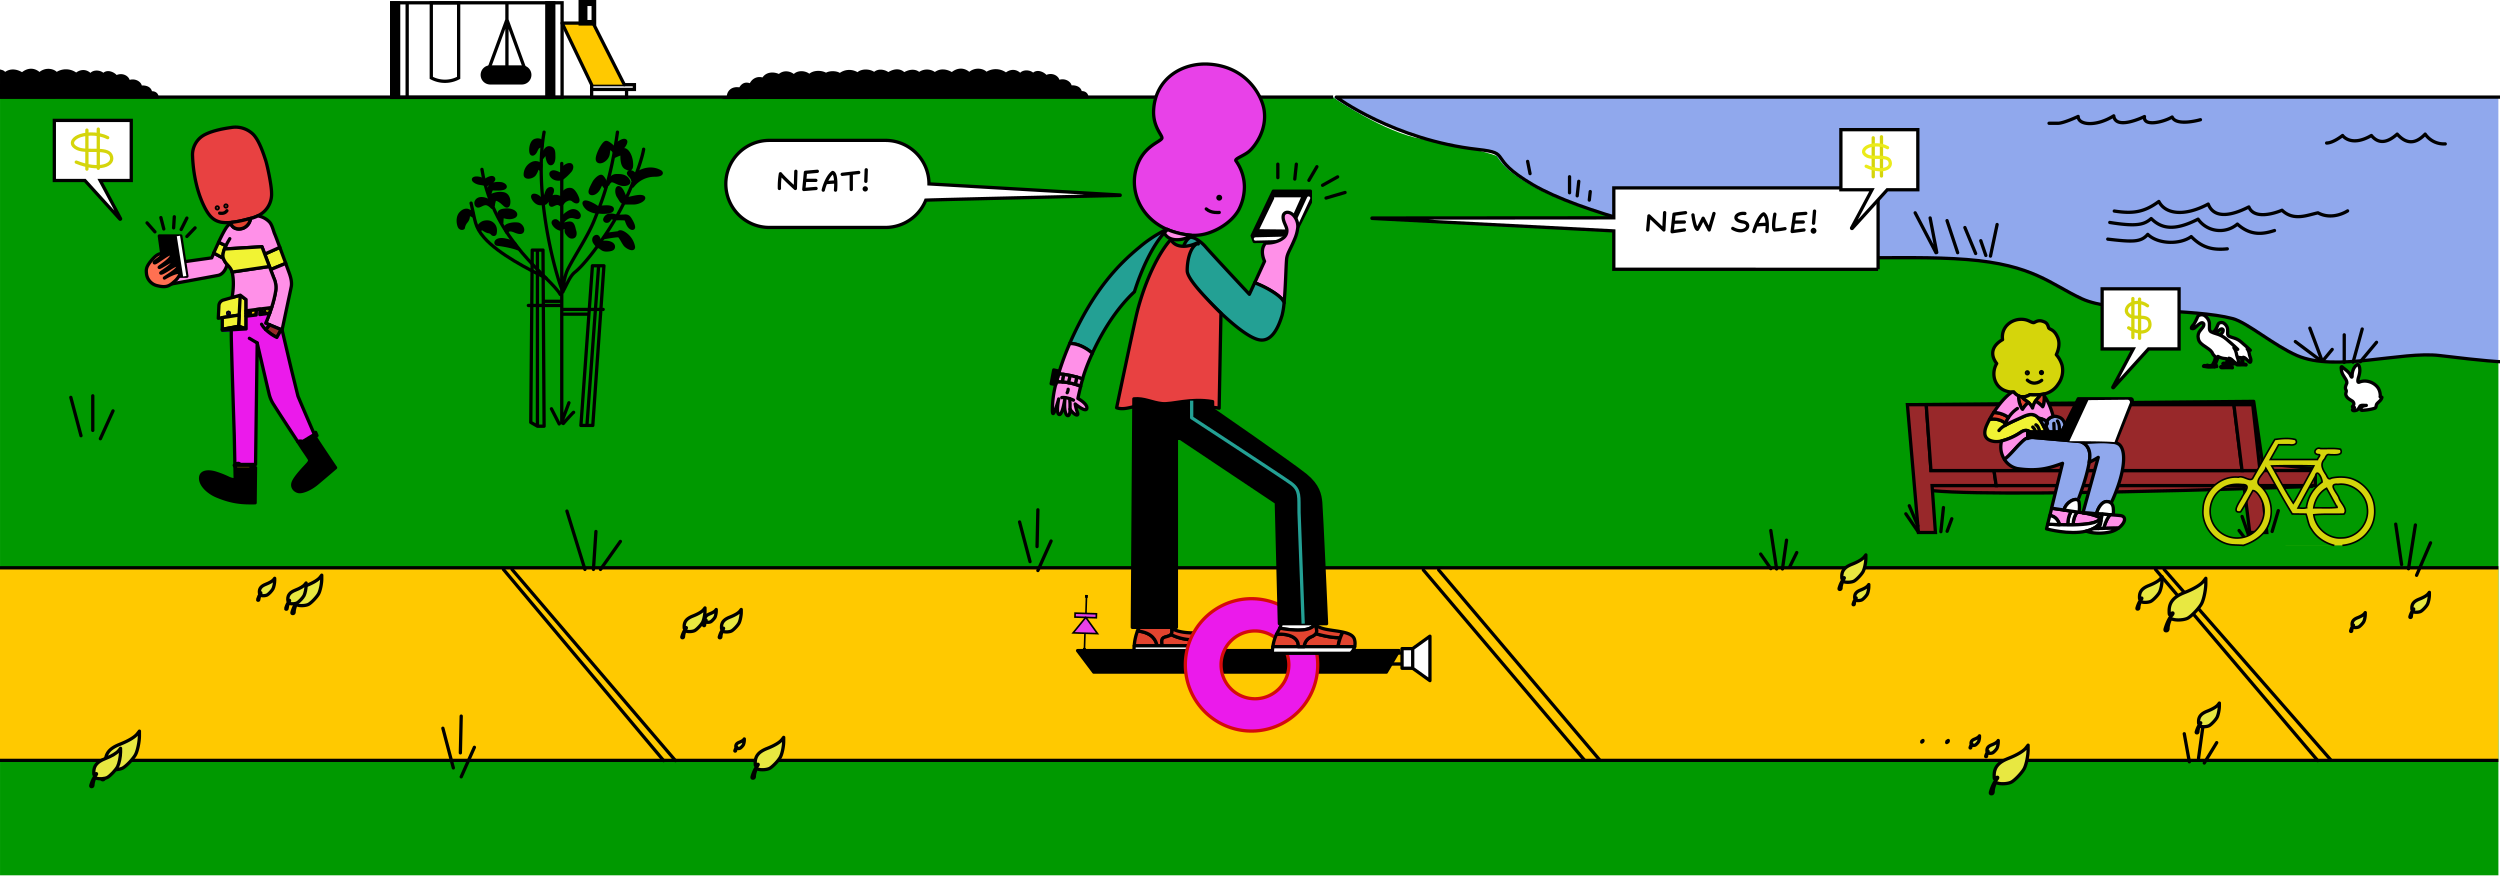 <svg xmlns="http://www.w3.org/2000/svg" width="1519" height="532" fill="none">
  <rect width="100%" height="100%"/>
  <g class="currentLayer">
    <path d="M.01 59.19h810.18s31.19 21.64 53.89 25.28c22.7 3.64 47.09 8.86 60 16.81 12.91 7.95 38.22 19.91 50.3 22.12 12.08 2.21 147.58 31.6 178.73 31 31.15-.6 45-2.12 59.81 3.19 14.81 5.31 33.39 14.21 47.17 19.85 13.78 5.64 56.32 9.34 70.84 11.4 14.52 2.06 21.41 0 38.63 11.76 17.22 11.76 36.61 20.69 54.83 19.57 18.22-1.12 36.81-6.64 55.27-5.2 18.46 1.44 38.37 4.53 38.37 4.53v312.46H.01V59.19Z" fill="#090" filter="url(#a)"/>
    <path d="M1518 345.27H0v116.99h1518V345.27Z" fill="#FFC900" filter="url(#b)"/>
    <path d="M1 345h1516m0 117H1" stroke="#000" stroke-width="2" stroke-linecap="square" stroke-linejoin="round"/>
    <path d="M810.189 59.19 1518.01 59v160.49s-7.75-.23-36.64-3.73c-23.11-2.8-63.18 10.18-86.71 0-14.15-6.11-30.34-20.06-39.13-22.37-24.21-6.39-72.56-3.18-91.72-12-19.16-8.82-29.54-20.63-70.13-23.82-40.59-3.19-91.61 2.31-131.79-5.71-40.18-8.02-103.381-22.76-132.221-39.66-28.84-16.9-11.66-18.9-33.41-21.32-50.61-5.65-86.07-31.69-86.07-31.69Z" fill="#90A8ED" filter="url(#a)"/>
    <path d="M1518.905 59h-707s35.419 26.116 85.97 31.782c21.725 2.427 4.565 4.433 33.372 21.382 28.806 16.949 91.928 31.732 132.068 39.776 40.13 8.043 91.09 2.527 131.64 5.726 40.54 3.199 50.91 15.044 70.04 23.889 19.14 8.846 67.44 5.627 91.62 12.035 8.78 2.317 24.95 16.308 39.08 22.435 23.51 10.21 63.53-2.808 86.61 0 28.86 3.511 36.6 3.741 36.6 3.741" stroke="#000" stroke-width="2" stroke-linecap="square" stroke-linejoin="round" filter="url(#a)"/>
    <path d="m1160.51 245.87 208.83-2 5.36 37.62 30 3.21v10.87s-241.44 9-240.4 0c1.04-9-3.79-49.7-3.79-49.7Z" fill="#98282A" stroke="#000" stroke-width="2" stroke-linecap="round" stroke-linejoin="round"/>
    <path d="M810 59H0" stroke="#000" stroke-width="2" stroke-miterlimit="10"/>
    <path d="M161.379 97.3c-.92-2.67-3.74-12.1-7.82-15.94a15.406 15.406 0 0 0-13.11-3.88c-4.08.57-10.79 1.73-15.7 4.18a13.732 13.732 0 0 0-7.74 13.32c.17 4.79 1.07 17.59 6.55 29.37 3.46 7.43 6.36 9.7 10.68 10.65 2.126.357 4.294.391 6.43.1h.36a56.51 56.51 0 0 0 7.3-1.37c1.15-.3 2.49-.61 3.9-1 .66-.19 1.35-.39 2-.62.65-.23 1.62-.6 2.41-1l.1-.05c1.306-.6 2.51-1.4 3.57-2.37a14.448 14.448 0 0 0 4.7-11.27c0-5.04-2.7-17.41-3.63-20.12Z" fill="#e84141" stroke="#000" stroke-width="2" stroke-linecap="round" stroke-linejoin="round" filter="url(#a)"/>
    <path d="M132.029 126.88a.57.57 0 1 0 0-1.14.57.57 0 0 0 0 1.14Zm5.26-1.14a.57.57 0 1 0 0-1.14.57.57 0 0 0 0 1.14Z" fill="#E2442F" stroke="#000" stroke-width="2" stroke-linecap="round" stroke-linejoin="round"/>
    <path d="M137.859 128.04c-1.45 2.24-4.39 1.46-4.39 1.46" stroke="#000" stroke-width="2" stroke-linecap="round" stroke-linejoin="round"/>
    <path d="M156.619 143.1s1.1 2.91 2.56 6.8" stroke="#5000FF" stroke-width="2" stroke-linecap="round" stroke-linejoin="round"/>
    <path d="M138.01 160.65c-.25 1-1.66 5.92-5.54 6.68-3.88.76-28 5.16-28 5.16h-.12l-3-1 .51-2.27.36-1.48.08-.33.59-2.47.42-1.74.23-.2 4.44-3.77 2.93-.19 1.35-.09h.18l16.2-2.28c.38-.89.8-1.87 1.25-2.9l5.88 3.19a10.645 10.645 0 0 0 2.24 3.69v0Z" fill="#FF90E8" stroke="#000" stroke-width="2" stroke-linecap="round" stroke-linejoin="round"/>
    <path d="M136.38 151.3c-.81 2.1-1.19 4.08-.66 5.61l-5.88-3.19c.91-2.08 1.93-4.37 3-6.58l4.46 2.12c-.36.67-.66 1.35-.92 2.04Z" fill="#F1F333" stroke="#000" stroke-width="2" stroke-linecap="round" stroke-linejoin="round"/>
    <path d="M203.879 284.17s-5.56 4.79-11.14 9.47c-4.49 3.77-8.93 5.21-10.88 5.08-1.95-.13-4.91-2.18-3.71-5.56 1.2-3.38 7.53-9.76 8.67-11.06 1.14-1.3 1.73-2.21 1-3.41-.73-1.2-3.83-5.7-3.83-5.7s-1.28-1.94-3.15-4.8a5.677 5.677 0 0 1 3.17 0 .903.903 0 0 1 .23.14l.87 1 6.64-3.63c.07.18.14.32.18.43.56 1.17 11.95 18.04 11.95 18.04Z" fill="#000" stroke="#000" stroke-width="2" stroke-linecap="round" stroke-linejoin="round"/>
    <path d="m192.598 264.63-7.31 4-.95-1.1a.869.869 0 0 0-.26-.16l7.71-4.66c.34.79.62 1.45.81 1.92Z" fill="#FFC900" stroke="#000" stroke-width="2" stroke-linecap="round" stroke-linejoin="round"/>
    <path d="m173.629 160.01-9.2 3.79c-.22-.6-.46-1.24-.72-1.89l-2.83-7.52 9.13-4.09c1.2 3.19 2.51 6.74 3.62 9.71Z" fill="#F1F333" stroke="#000" stroke-width="2" stroke-linecap="round" stroke-linejoin="round"/>
    <path d="M177.009 173.96c-.23 1.35-2 9.45-2 9.45l-3.62 17.1-.57-.24-7-2.92-2.38-1s1.1-2.49 2.37-6c.39-1.06.8-2.24 1.19-3.46a65.32 65.32 0 0 0 2.39-9.43 13.813 13.813 0 0 0-1-8.44c-.28-.69-1-2.65-2-5.2l9.2-3.79 2 5.47c1.74 4.65 1.63 7.1 1.42 8.46Zm-7-23.66-9.14 4.08-1.7-4.49-22.79 1.41c.26-.67.56-1.35.89-2l-4.46-2.12c2.07-4.41 4.2-8.51 5.59-10 .18-.2 1.21-1.1 2.27-2h.36l-.86.6c1.56 4.27 6.29 3.77 8.34 2.58a7.444 7.444 0 0 0 3.72-5.56c.66-.19 1.35-.39 2-.62.65-.23 1.62-.6 2.41-1a12.503 12.503 0 0 1 7.12 3.75c1.51 1.66 2.25 4.88 3 6.91.39.78 1.71 4.32 3.25 8.46Z" fill="#FF90E8" stroke="#000" stroke-width="2" stroke-linecap="round" stroke-linejoin="round"/>
    <path d="M139.62 145.02c-.82 1.34-1.65 2.78-2.35 4.22" stroke="#000" stroke-width="2" stroke-linecap="round" stroke-linejoin="round"/>
    <path d="m155.248 284.15-.24 21.34c-6.8.09-13.43.06-23.48-4.23-5-2.14-9.91-6.68-9.63-11 .28-4.32 5.86-3.93 9.6-2.64a55.443 55.443 0 0 1 7 2.77c3.21 1.57 4.41.9 4.41.9l-.18-8.74c1.24-1.28 2.4-1.4 3.29-.38.47.589.811 1.271 1 2l8.23-.02Z" fill="#000" stroke="#000" stroke-width="2" stroke-linecap="round" stroke-linejoin="round"/>
    <path d="M152.488 282.72v2.17h-9.06a5.823 5.823 0 0 0-1.11-2.17h10.17Z" fill="#FFC900" stroke="#000" stroke-width="2" stroke-linecap="round" stroke-linejoin="round"/>
    <path d="M152.23 132.68a7.443 7.443 0 0 1-3.72 5.56c-2.05 1.19-6.78 1.69-8.34-2.58l.86-.6a56.713 56.713 0 0 0 7.3-1.37c1.15-.3 2.49-.61 3.9-1.01Z" fill="#E2442F" stroke="#000" stroke-width="2" stroke-linecap="round" stroke-linejoin="round"/>
    <path d="M149.499 182.01v17.81l-4.53-1.58.36-6.83.63-12.05 3.54 2.65Zm-8.49-1.23-5.25 1.5a3.75 3.75 0 0 0-2.75 3.42l-.38 7.67 2.43-.37 5.62-.87 4.64-.71.63-12.06-4.94 1.42Zm-2.17 10a.488.488 0 0 1-.492-.579.495.495 0 0 1 .383-.391.501.501 0 0 1 .284.026.497.497 0 0 1 .305.454.471.471 0 0 1-.125.376.47.47 0 0 1-.166.116.47.47 0 0 1-.199.038l.01-.04Z" fill="#F1F333" stroke="#000" stroke-width="2" stroke-linecap="round" stroke-linejoin="round"/>
    <path d="M139.31 190.3a.477.477 0 0 1-.297.443.477.477 0 0 1-.654-.349.48.48 0 1 1 .951-.094Z" stroke="#5000FF" stroke-width="2" stroke-linecap="round" stroke-linejoin="round"/>
    <path d="M139.31 190.3a.477.477 0 0 1-.297.443.477.477 0 0 1-.654-.349.48.48 0 1 1 .951-.094Zm-42.501-46.91h13.05l3.69 24.44h-8.94l-5.77-9.62-2.03-14.82Z" fill="#000" stroke="#000" stroke-width="2" stroke-linecap="round" stroke-linejoin="round"/>
    <path d="m108.398 143.39 3.85 24.44" stroke="#fff" stroke-width="2" stroke-miterlimit="10"/>
    <path d="m113.549 143.67 4.97-5.21m-8.451.99 3.48-6.95m-8.06 5.96.42-6.75m-6.39 7.4-1.78-6.9m-3.598 8.65-4.79-5.44" stroke="#000" stroke-width="2" stroke-linecap="round" stroke-linejoin="round"/>
    <path d="m155.76 188.04-.14 3.32-6.12.73v-3.25l6.26-.8Z" fill="#FFC900" stroke="#000" stroke-width="2" stroke-linecap="round" stroke-linejoin="round"/>
    <path d="m149.5 190.39 2.7-.31" stroke="#000" stroke-width="2" stroke-linecap="round" stroke-linejoin="round"/>
    <path d="M160.349 189.04a.317.317 0 0 1-.33.32.33.33 0 0 1-.229-.567.331.331 0 0 1 .509.061.33.33 0 0 1 .05.186Zm2.359-.21a.318.318 0 0 1-.546.226.32.32 0 1 1 .546-.226v0Z" stroke="#5000FF" stroke-width="2" stroke-miterlimit="10" stroke-linecap="round"/>
    <path d="m170.839 200.3-2.64 4.73a26.559 26.559 0 0 1-6.82-4.8l2.45-2.85 7.01 2.92Z" fill="#98282A" stroke="#000" stroke-width="2" stroke-linecap="round" stroke-linejoin="round"/>
    <path d="M759.058 91.87c-3.16 2.78-8.92 4.5-8.15 5.79a27.675 27.675 0 0 1 5.19 15.83 30.911 30.911 0 0 1-3.49 14.11c-3.19 5.67-9.94 11.19-18.42 14a27.88 27.88 0 0 1-9.52 1.38h-1a47.794 47.794 0 0 1-10.51-2.08 37.82 37.82 0 0 1-3.7-1.37l-.32-.13c-.82-.36-1.61-.74-2.38-1.14-13.77-7.23-19.77-21.57-16.75-34.43 3.46-14.72 14.72-17.28 15.95-19.76.64-1.77-5.61-6.76-5-17.4 1.15-19.09 17.54-28.88 34-27.67 22.92 1.68 31.8 19.56 33.07 27.59 2.05 12.71-5.82 22.5-8.97 25.28Z" fill="#e841e8" stroke="#000" stroke-width="2" stroke-linecap="round" stroke-linejoin="round" filter="url(#a)"/>
    <path d="M732.93 126.95c3 2.77 7.89 2.13 7.89 2.13" stroke="#000" stroke-width="2" stroke-linecap="round" stroke-linejoin="round"/>
    <path d="M740.809 120.91a.78.78 0 1 0 0-1.56.78.78 0 0 0 0 1.56Zm55.37-4.77v6.74l-10.6 21.01-4.42 2.67-19.07.16-1.29-3.52 12.88-27.06h22.5Z" fill="#000" stroke="#000" stroke-width="2" stroke-linecap="round" stroke-linejoin="round"/>
    <path d="m762.789 145.19 16.71-.4" stroke="#fff" stroke-width="2" stroke-linecap="round" stroke-linejoin="round"/>
    <path d="m775.179 120.91-8.39 17.36 14.22.16 7.91-17.52h-13.74Z" fill="#fff" stroke="#fff" stroke-width="2" stroke-miterlimit="10"/>
    <path d="m795.119 120.33-6.84 14.77" stroke="#fff" stroke-width="2" stroke-linecap="round" stroke-linejoin="round"/>
    <path d="M788.55 138.02a23.687 23.687 0 0 1-2.06 7.6c-2.35 5.76-4.36 8.24-4.73 11.71-.41 3.86-.64 17.36-1.56 26.71-.66-3.68-10.53-9.51-17.86-12.18l6-13.12s-3.35-6.78.66-11.07a17.722 17.722 0 0 0 7-1.07 12.531 12.531 0 0 0 3.44-1.81 5.505 5.505 0 0 0 2.48-4.93 6.985 6.985 0 0 0-.58-2.29c-.84-2.11-2.22-4.53-1.52-7 1-2.06 3.21-1.89 5-.68a7.144 7.144 0 0 1 2 2.08 9.872 9.872 0 0 1 1.73 6.05v0Z" fill="#FF90E8" stroke="#000" stroke-width="2" stroke-linecap="round" stroke-linejoin="round"/>
    <path d="M780.2 184.04a45.082 45.082 0 0 1-1.22 7.57c-2 6.59-5.73 15.5-12.87 15-7.14-.5-19.89-12-28.26-20.26-3.81-3.74-6.68-6.81-7.64-7.84-3.06-3.29-12.8-13.29-12.86-18-.06-4.71 1.15-13.23 5.52-16.16a1.849 1.849 0 0 1 1.21-.13c2.07.29 5.67 2.52 8.55 5.9 3.59 4.19 26.5 28.69 26.5 28.69l3.21-7c7.33 2.72 17.2 8.55 17.86 12.23Z" fill="#23A094" stroke="#000" stroke-width="2" stroke-linecap="round" stroke-linejoin="round" filter="url(#a)"/>
    <path d="m737.849 186.3-1.1 57.7c-13.56-2.36-24.32 1.84-30.71 1.22-6-.57-10.87-3.51-17.12-2.89-.43 0-.87.1-1.31.18-4.6.82-9 2.72-13.15 1.25.45-2.27 10.1-48.32 12.24-57.23.71-3 1.58-6.07 2.58-9.23 4.2-13.36 10.75-27.59 18.15-35.85 2.26 4.93 9.43 5.43 16.37 1.93l.28.84a1.85 1.85 0 0 0-1.21.13c-4.37 2.93-5.58 11.5-5.52 16.16.06 4.66 9.8 14.66 12.86 18 .96 1 3.8 4.07 7.64 7.79Z" fill="#e84141" stroke="#000" stroke-width="2" stroke-linecap="round" stroke-linejoin="round" filter="url(#c)"/>
    <path d="M709.419 139.44c-.66.63-1.32 1.31-2 2-7.4 8.26-13.95 22.49-18.15 35.85-11.86 11.09-20.39 26-25.58 37.4-1.52-1.62-7.59-6.14-13.73-6 0-.08.07-.16.11-.25 14.28-32.4 29.84-48 42.21-58.19a79.38 79.38 0 0 1 14.73-9.95c.8-.42 1.5-.73 2.08-1l.33.14Z" fill="#23A094" stroke="#000" stroke-width="2" stroke-linecap="round" stroke-linejoin="round" filter="url(#a)"/>
    <path d="M663.699 214.72c-2 4.29-3.45 8.06-4.46 10.92-.5 1.41-1 3-1.46 4.69a31.554 31.554 0 0 0-3.49-1.17c-1.28-.36-2.65-.7-4-1-1.35-.3-2.72-.52-3.94-.69a23.917 23.917 0 0 0-3.14-.25l.47-1.69a165.376 165.376 0 0 1 6.26-16.73v-.07c6.17-.15 12.24 4.37 13.76 5.99Zm-3.309 33.06c0 3.62-7.1-2.33-7.1-2.33a22.857 22.857 0 0 0 1.37 5.14c1.05 2.68-1.88 1.93-4.51-2 0 .56 0 1.15-.09 1.76-.3 4.15-4.26 3.08-2.93-8.73 0 0-1.54 10.78-3.53 10.24-1.99-.54-.65-8-.34-9.45-.51 1.84-3.67 13.07-3.83 7.19a64.433 64.433 0 0 1 2-16v0l.43-1.56a17.113 17.113 0 0 1 3.69 0c1.265.097 2.524.267 3.77.51a39.56 39.56 0 0 1 4 1c1.126.326 2.231.72 3.31 1.18-1 4-1.7 7.39-1.7 7.39s5.46 2.92 5.46 5.66Z" fill="#FF90E8" stroke="#000" stroke-width="2" stroke-linecap="round" stroke-linejoin="round"/>
    <path d="M649.949 242.24c.215 2.113.282 4.238.2 6.36" stroke="#000" stroke-width="2" stroke-linecap="round" stroke-linejoin="round"/>
    <path d="M645.129 241.58c3-.47 7.1 1.56 7.1 1.56m-3.221-6.62a5.005 5.005 0 0 1-.59 2.09" stroke="#000" stroke-width="2" stroke-linecap="round" stroke-linejoin="round"/>
    <path d="M643.209 227.3h-.15" stroke="#5000FF" stroke-width="2" stroke-linecap="round" stroke-linejoin="round"/>
    <path d="m646.349 227.5-.78 4.54a17.113 17.113 0 0 0-3.69 0l1.33-4.74a24.06 24.06 0 0 1 3.14.2v0Z" fill="#FF90E8" stroke="#000" stroke-width="2" stroke-linecap="round" stroke-linejoin="round"/>
    <path d="m650.288 228.19-.95 4.36a32.957 32.957 0 0 0-3.77-.51l.78-4.54c1.22.17 2.57.4 3.94.69Zm7.491 2.11c-.42 1.46-.81 2.95-1.16 4.36a29.013 29.013 0 0 0-3.31-1.18l1-4.35c1.178.322 2.337.713 3.47 1.17v0Z" fill="#FF90E8" stroke="#000" stroke-width="2" stroke-linecap="round" stroke-linejoin="round"/>
    <path d="m654.289 229.16-1 4.35a39.56 39.56 0 0 0-4-1l.95-4.36c1.4.31 2.77.65 4.05 1.01Z" fill="#FF90E8" stroke="#000" stroke-width="2" stroke-linecap="round" stroke-linejoin="round"/>
    <path d="M776.41 99.75v8.18m11.249-8.18-.96 9.05m13.45-7.52-4.86 8.3m8.301 3 9.15-5.12m-7.041 12.87 11.56-3.38" stroke="#000" stroke-width="2" stroke-linecap="round" stroke-linejoin="round"/>
    <path d="m1173.92 295.05 2.05 28.51h-10.34l-6.7-77.69h11.45l2.88 40.04h38.29l1.35 9.14h-38.98Z" fill="#98282A" stroke="#000" stroke-width="2" stroke-miterlimit="10" stroke-linecap="round"/>
    <path d="M1406.8 285.91v9.14h-193.9l-1.35-9.14h195.25Zm-29.5 37.65h-10.35l-3.53-28.51h10.75l3.13 28.51Z" fill="#98282A" stroke="#000" stroke-width="2" stroke-miterlimit="10" stroke-linecap="round"/>
    <path d="M1362.28 285.91h-189.02l-2.88-40.04h186.94l4.96 40.04Z" fill="#98282A" stroke="#000" stroke-width="2" stroke-miterlimit="10" stroke-linecap="round" filter="url(#a)"/>
    <path d="M1250.47 233.5a13.415 13.415 0 0 1-8.57 5.9c-.3.07-.62.14-.94.19-.32.05-.84.13-1.29.18-2.1.196-4.21.196-6.3 0a7.998 7.998 0 0 1-4.6 1.33 6.44 6.44 0 0 1-2.12-.46 8.146 8.146 0 0 1-3.09-2.4h-1.06c-10.34-.6-13.29-10.61-9.3-17.36-4.17-5.44-2.9-10.83 3.56-14.51-1-7.75 5.27-12.05 10.53-12.34 4.94-.26 6.52 2 8.37 2 .69 0 2.34-1.73 5.12-.93 2.78.8 3.23 1.71 3.92 3.92.44 1.4 3.08.59 5.44 5.74 2.36 5.15-.82 10.7-.72 10.77a17.017 17.017 0 0 1 3.5 6.42c.45 1.988.47 4.05.04 6.044a14.033 14.033 0 0 1-2.49 5.506v0Z" fill="#d5d50b" stroke="#000" stroke-width="2" stroke-linecap="round" stroke-linejoin="round" filter="url(#a)"/>
    <path d="M1231.82 230.97c4.35 4 8.71.12 8.71.12" stroke="#000" stroke-width="2" stroke-linecap="round" stroke-linejoin="round"/>
    <path d="M1231.81 227.13a.601.601 0 0 0 0-1.2.601.601 0 0 0 0 1.2Zm8.6-.15a.601.601 0 0 0 0-1.2.601.601 0 0 0 0 1.2Z" fill="#000" stroke="#000" stroke-width="2" stroke-linecap="round" stroke-linejoin="round"/>
    <path d="M723.8 143.4c-6.94 3.5-14.11 3-16.37-1.93.64-.72 1.3-1.4 2-2a37.63 37.63 0 0 0 3.7 1.37 47.77 47.77 0 0 0 10.51 2.08l.16.48Z" fill="#FF90E8" stroke="#000" stroke-width="2" stroke-linecap="round" stroke-linejoin="round"/>
    <path d="M703.01 392.37h-13.85a30.84 30.84 0 0 1 2-9c9.44 1 11.39 6.21 11.85 9Z" fill="#E2442F" stroke="#000" stroke-width="2" stroke-linecap="round" stroke-linejoin="round"/>
    <path d="M711.509 385.56c-.66.79-1.91 1-3.77 1.58-2.44.77-1.73 2.87-1.65 5.23h-3.08c-.49-2.79-2.44-8-11.9-9 .317-.782.73-1.521 1.23-2.2h19.56c0 .21.05.4.08.59.26 2.06.11 3.14-.47 3.8Z" fill="#E2442F" stroke="#000" stroke-width="2" stroke-linecap="round" stroke-linejoin="round" filter="url(#a)"/>
    <path d="M726.599 392.37h-20.51c-.08-2.36-.791-4.46 1.649-5.23 1.86-.58 3.11-.79 3.77-1.58a31.286 31.286 0 0 0 11.31 3.1c1.42.05 2.451.08 3.211.09l.57 3.62Z" fill="#E2442F" stroke="#000" stroke-width="2" stroke-linecap="round" stroke-linejoin="round"/>
    <path d="M726.008 388.75c-.76 0-1.79 0-3.21-.09a31.286 31.286 0 0 1-11.31-3.1c.58-.66.73-1.74.5-3.8 4.27 3 13.36 2.79 13.36 2.79l.66 4.2Z" fill="#E2442F" stroke="#000" stroke-width="2" stroke-linecap="round" stroke-linejoin="round"/>
    <path d="M727.52 398.3h-38.58a53.864 53.864 0 0 1 .22-5.89h37.44l.92 5.89Z" fill="#fff" stroke="#000" stroke-width="2" stroke-linecap="round" stroke-linejoin="round"/>
    <path d="m654.729 395.31 9.84 13.07h177.77l7.66-13.07h-195.27Z" fill="#000" stroke="#000" stroke-width="2" stroke-linecap="round" stroke-linejoin="round"/>
    <path d="M756.429 359.77a40.207 40.207 0 0 0-37.149 24.822 40.209 40.209 0 1 0 77.359 15.388 40.21 40.21 0 0 0-40.21-40.21v0zm2.08 60.8a20.6 20.6 0 1 1 .002-41.202 20.6 20.6 0 0 1-.002 41.202v0z" fill="#eb1aeb" stroke="#d50b0b" stroke-width="2" stroke-linecap="round" stroke-linejoin="round" filter="url(#c)"/>
    <path d="M806.01 378.95h-28.65l-1.86-73.65-58.3-38.95h-2.42v114.82h-26.77l.94-138.82c6.25-.62 11.15 2.32 17.12 2.89 6.39.62 17.15-3.58 30.71-1.22v4.71s48.49 33.47 56.6 40.12c7.63 6.26 8.63 11.83 9.08 16.4.45 4.57 3.55 73.7 3.55 73.7Z" fill="#000" stroke="#000" stroke-width="2" stroke-linecap="round" stroke-linejoin="round" filter="url(#a)"/>
    <path d="M98.36 155.58a.86.86 0 0 0-.72-1.45c-2 .27-3.74 1.8-6 4.54-2.77 3.41-2.91 5-2.66 7.42a8.43 8.43 0 0 0 6.53 7.49c5.48 1.36 7.39.21 10.3-2.41a12.38 12.38 0 0 0 3.54-4.62c.67-1.85-3.08-1.43-9.45 2.39 2.44-1.82 8.25-5.06 8.36-7.17.11-2.11-3.86.56-6.15 2-2.29 1.44-4.26 2.48-4.42 2.11-.16-.37 7.7-4.61 7.82-7.31.07-1.7-8.39 4.38-8.77 3.9-.26-.33 8.77-5.48 7.52-8.11-.82-1.72-9.68 6-10.44 5.32-.54-.51 2.9-2.46 4.54-4.1Z" fill="#FF7051" stroke="#000" stroke-width="2" stroke-linecap="round" stroke-linejoin="round"/>
    <path d="m145.328 191.41-.36 6.83-4.42.83-5.48 1.02v-7.1l5.62-.86 4.64-.72Z" fill="#F1F333" stroke="#000" stroke-width="2" stroke-linecap="round" stroke-linejoin="round"/>
    <path d="m135.969 200.62.11.03 4.11-.28" stroke="#5000FF" stroke-width="2" stroke-linecap="round" stroke-linejoin="round"/>
    <path d="m158.01 187.77-.09 3.33 5.95-.77 1.19-3.46-7.05.9Zm2.06 1.59a.332.332 0 0 1-.306-.206.34.34 0 0 1-.017-.192.337.337 0 0 1 .093-.169.334.334 0 0 1 .363-.065.331.331 0 0 1 .197.312.324.324 0 0 1-.117.255.32.32 0 0 1-.273.065h.06Zm2.37-.21a.32.32 0 1 1 0-.639.32.32 0 0 1 0 .639v0Z" fill="#FFC900" stroke="#000" stroke-width="2" stroke-linecap="round" stroke-linejoin="round"/>
    <path d="M167.4 177.44a65.582 65.582 0 0 1-2.39 9.43l-7.05.9-2.19.28-6.26.8v-6.83l-3.5-2.66-5 1.42a.41.41 0 0 0 0-.07c.82-4.67 1.25-10.5 0-15.44l22.7-3.36c.26.65.5 1.29.72 1.89 1 2.55 1.72 4.51 2 5.2a13.823 13.823 0 0 1 .97 8.44v0Z" fill="#FF90E8" stroke="#000" stroke-width="2" stroke-linecap="round" stroke-linejoin="round"/>
    <path d="m149.498 199.82-8.97.53-.34.02-4.22.25-.9.05v-.58l5.48-1.02 4.42-.83 4.53 1.58Z" fill="#000" stroke="#000" stroke-width="2" stroke-linecap="round" stroke-linejoin="round"/>
    <path d="m163.708 161.91-22.7 3.39c-.52-2-1.77-3.24-3-4.62a10.646 10.646 0 0 1-2.31-3.76c-.53-1.53-.15-3.51.66-5.61l22.8-1.38 1.7 4.49 2.85 7.49Z" fill="#F1F333" stroke="#000" stroke-width="2" stroke-linecap="round" stroke-linejoin="round"/>
    <path d="m643.68 225.56-.48 1.69-1.32 4.83-.43 1.56v.01l-2.77-.51 1.56-8.38 3.44.8Z" fill="#000" stroke="#000" stroke-width="2" stroke-linecap="round" stroke-linejoin="round"/>
    <path d="M788.809 392.94h-15.42a25.972 25.972 0 0 1 2.21-7.52v0c5.87-.54 13.77 1.17 13.21 7.52Zm25.56-5.45a27.468 27.468 0 0 0-1.39 5.45h-20.59a7.195 7.195 0 0 1 4.29-6 6.825 6.825 0 0 0 2.8-1.91c2.11.61 9.31 2.59 14.89 2.46Z" fill="#E2442F" stroke="#000" stroke-width="2" stroke-linecap="round" stroke-linejoin="round"/>
    <path d="M815.829 384.05a22.913 22.913 0 0 0-1.54 3.42c-5.58.13-12.78-1.85-14.89-2.47.82-1.14.72-2.76-.7-5.64.094-.136.174-.279.24-.43h.13c1.86 3.72 10.41 3.74 16.76 5.12Zm7.261 8.89h-10.08a27.468 27.468 0 0 1 1.39-5.45c.419-1.18.934-2.324 1.54-3.42 3.47.75 6.29 1.92 7 4.32a8.655 8.655 0 0 1 .15 4.55v0Z" fill="#E2442F" stroke="#000" stroke-width="2" stroke-linecap="round" stroke-linejoin="round"/>
    <path d="M799.009 378.95a2.551 2.551 0 0 1-.24.43c-.08.145-.174.282-.28.41a1.291 1.291 0 0 1-.14.19 2.235 2.235 0 0 1-.26.29.51.51 0 0 1-.15.15c-.1.11-.21.211-.33.3a.647.647 0 0 1-.16.13l-.4.28c-.13.093-.267.176-.41.25a3.524 3.524 0 0 1-.48.24c-.136.078-.28.141-.43.19-.179.08-.363.15-.55.21-.2.07-.4.14-.6.19l-.21.06-.54.13c-.23.06-.46.1-.69.14-.23.04-.47.08-.71.11s-.47.07-.71.09c-2.059.178-4.13.178-6.19 0a59.215 59.215 0 0 1-8-1.06 6.67 6.67 0 0 0 .89-2.71l20.59-.02Zm24.08 13.99a7.445 7.445 0 0 1-2.5 4h-47.53c.03-1.339.14-2.675.33-4h49.7Z" fill="#fff" stroke="#000" stroke-width="2" stroke-linecap="round" stroke-linejoin="round"/>
    <path d="M799.479 385.02a6.812 6.812 0 0 1-2.8 1.91 7.2 7.2 0 0 0-4.29 6h-3.58c.56-6.35-7.34-8.06-13.2-7.52.72-1.51 1.44-2.71 2-3.76 2.64.535 5.313.889 8 1.06 2.06.178 4.131.178 6.19 0 .24 0 .47-.05.71-.09.24-.04.47-.06.71-.11s.46-.08.69-.14l.54-.13.21-.06c.2-.05.4-.12.6-.19.188-.06.371-.13.55-.21.15-.049.294-.112.43-.19.166-.068.327-.148.48-.24.143-.074.28-.157.41-.25.142-.081.276-.174.4-.28a.647.647 0 0 0 .16-.13c.122-.087.233-.187.33-.3a.51.51 0 0 0 .15-.15c.095-.089.182-.186.26-.29.053-.059.099-.123.14-.19.113-.123.207-.261.28-.41 1.35 2.95 1.45 4.53.63 5.67Z" fill="#E2442F" stroke="#000" stroke-width="2" stroke-linecap="round" stroke-linejoin="round" filter="url(#a)"/>
    <path d="M1232.47 244.51a16.858 16.858 0 0 0-3.58 4.23c-1.33-1.24-2.8-6.06-2.24-8.09.68.271 1.39.427 2.12.46.29 1.19 1.91 1.66 3.7 3.4Z" fill="#E2442F" stroke="#000" stroke-width="2" stroke-linecap="round" stroke-linejoin="round"/>
    <path d="M1239.68 239.79c-.13 1.14-1.57 2-2.93 4a12.964 12.964 0 0 0-1.81 4.21 12.698 12.698 0 0 0-2.47-3.46c-1.79-1.74-3.4-2.24-3.69-3.41a7.995 7.995 0 0 0 4.6-1.31c2.1.185 4.2.175 6.3-.03v0Z" fill="#F1F333" stroke="#000" stroke-width="2" stroke-linecap="round" stroke-linejoin="round"/>
    <path d="M1241.12 247.16a17.34 17.34 0 0 0-4.37-3.42c1.35-2 2.79-2.83 2.92-4 .45-.05.88-.1 1.29-.18.41-.08.64-.12.94-.19.12.434.2.88.23 1.33.01.057.01.113 0 .17v0c.19 2.28-.25 5.21-1.01 6.29Z" fill="#E2442F" stroke="#000" stroke-width="2" stroke-linecap="round" stroke-linejoin="round"/>
    <path d="M1243.01 262.48h-9.62c-1.56-1.27-3.31-1.39-5.84.36a36.718 36.718 0 0 1-11.4 5.08c-1.46.369-2.98.474-4.48.31-3.74-.52-7.73-2.65-4.54-9.89.49-1.11 1.07-2.28 1.71-3.47 2.53-.72 7.36 0 9.77 2.51-.14.39-.26.77-.38 1.15 3.16-1.9 7.51-3.69 10.56-5.12 4.13-1.93 7.06-2.48 9.85.65.38.432.73.89 1.05 1.37a26.454 26.454 0 0 1 2.08 3.73c.49 1.076.9 2.186 1.24 3.32Z" fill="#F1F333" stroke="#000" stroke-width="2" stroke-linecap="round" stroke-linejoin="round"/>
    <path d="M1218.21 258.53a11.181 11.181 0 0 0-3.64 3.06m22.44-3.47c1.31.62 2 2.69 2.35 4.36m-4.25-3a5.944 5.944 0 0 1 1.68 3" stroke="#000" stroke-width="2" stroke-linecap="round" stroke-linejoin="round"/>
    <path d="M1220.35 253.75a18.212 18.212 0 0 0-1.76 3.63c-2.41-2.51-7.24-3.23-9.77-2.51.74-1.38 1.58-2.79 2.49-4.19 3.96-.15 8.15 2.07 9.04 3.07Z" fill="#E2442F" stroke="#000" stroke-width="2" stroke-linecap="round" stroke-linejoin="round"/>
    <path d="m1254.78 258.3-2.07 4.14h-7.7a7.51 7.51 0 0 1-1.82-4.11c1-.73 1-1.47.36-2.13.37-.803.92-1.506 1.62-2.049.69-.543 1.51-.91 2.38-1.071a4.673 4.673 0 0 1 1.88-.05c1.94.5 4.34.94 5.35 5.27Z" fill="#90A8ED" stroke="#000" stroke-width="2" stroke-linecap="round" stroke-linejoin="round"/>
    <path d="M1250.09 255.8c1.34 1.81 1.32 4.82 1.15 6.68Z" fill="#F1F333"/>
    <path d="M1250.09 255.8c1.34 1.81 1.32 4.82 1.15 6.68m-3.12 0-.21-5.24" stroke="#000" stroke-width="2" stroke-linecap="round" stroke-linejoin="round"/>
    <path d="M1276.12 314.97c-1.13 2.85-8.72 3.75-16.42 3.91-.08-2.796.77-5.538 2.42-7.8l1.13.16c.75.1 1.54.22 2.34.35 2.72.364 5.4.997 8 1.89.94.303 1.81.812 2.53 1.49v0Z" fill="#FF90E8" stroke="#000" stroke-width="2" stroke-linecap="round" stroke-linejoin="round"/>
    <path d="M1262.12 311.08a12.619 12.619 0 0 0-2.42 7.8h-3.3c0-1.56.24-5.82 2.33-8.31l1.54.22 1.85.29Z" fill="#fff" stroke="#000" stroke-width="2" stroke-linecap="round" stroke-linejoin="round"/>
    <path d="M1258.73 310.6c-2.09 2.49-2.32 6.75-2.33 8.31-1.75 0-3.45 0-5-.09-.7-2.41-2.37-5.17-5.91-5.56l1.09-4.47 7.55 1.12 4.6.69Zm-25.36-48.12h-.9V266c-1.94.47-3.16 1.75-5.52 4.08-2.54 2.52-6 6.78-9 9.1a13.873 13.873 0 0 1-2.11-5.438c-.3-1.942-.19-3.928.34-5.822a36.718 36.718 0 0 0 11.4-5.08c2.48-1.75 4.23-1.63 5.79-.36Z" fill="#FF90E8" stroke="#000" stroke-width="2" stroke-linecap="round" stroke-linejoin="round"/>
    <path d="M1276.42 317.19c-2 3-5.2 4.67-8.89 5.55-10.26 2.45-24.06-1.4-24.06-1.4l.7-2.88c1.61.1 4.18.26 7.18.36 1.59.05 3.29.08 5 .09h3.3c7.7-.16 15.29-1.06 16.42-3.91.3.272.49.636.56 1.034.06.398-.01.805-.21 1.156Z" fill="#fff" stroke="#000" stroke-width="2" stroke-linecap="round" stroke-linejoin="round"/>
    <path d="M1251.35 318.82c-3-.1-5.57-.26-7.18-.36l1.27-5.2c3.57.39 5.21 3.15 5.91 5.56Z" fill="#fff" stroke="#000" stroke-width="2" stroke-linecap="round" stroke-linejoin="round"/>
    <path d="M1269.68 278.78c-.08.69-.18 1.39-.29 2.11-1.59 9.7-6.34 21.83-6.81 23-2-1.58-7.45 1.54-8.5 6l-7.55-1.12 6.66-27.26c-7.27 2.56-14.13 5.16-27.42 3.21a12.379 12.379 0 0 1-7.87-5.56c3.07-2.32 6.51-6.58 9-9.1 2.36-2.33 3.58-3.61 5.52-4.08a10.85 10.85 0 0 1 3.58-.14l28 2.45c.4.108.79.259 1.16.45.41.21.81.454 1.19.73 1.85 1.34 3.94 4.04 3.33 9.31Z" fill="#90A8ED" stroke="#000" stroke-width="2" stroke-linecap="round" stroke-linejoin="round" filter="url(#a)"/>
    <path d="M1262.58 303.91v.1" stroke="#5000FF" stroke-width="2" stroke-linecap="round" stroke-linejoin="round"/>
    <path d="m1263.25 311.24-1.13-.16-1.85-.26-1.54-.22-4.65-.69c1-4.46 6.49-7.58 8.5-6 .36.286.6.696.68 1.15.28 2.051.27 4.13-.01 6.18v0Z" fill="#fff" stroke="#000" stroke-width="2" stroke-linecap="round" stroke-linejoin="round"/>
    <path d="M1286.34 296.94a91.848 91.848 0 0 1-3.62 8.74 3.946 3.946 0 0 0-2.4-.91c-3.14-.27-5.62 4-6.45 7.39l-8.27-.57 9.29-33.69a56.766 56.766 0 0 1-5.49 3c.11-.72.21-1.42.29-2.11.61-5.27-1.48-8-3.28-9.29-.38-.276-.77-.52-1.19-.73 5.5-.29 14.13-.94 19.1 0 1.13.135 2.22.54 3.17 1.18 4.64 3.77 3.05 15.73-1.15 26.99Z" fill="#90A8ED" stroke="#000" stroke-width="2" stroke-linecap="round" stroke-linejoin="round"/>
    <path d="m1284.01 312.89-1.82-.14-4.77-.34-3.59-.25c.83-3.35 3.31-7.66 6.45-7.39.88.027 1.72.347 2.4.91 1.47 1.24 1.65 3.73 1.33 7.21Z" fill="#fff" stroke="#000" stroke-width="2" stroke-linecap="round" stroke-linejoin="round"/>
    <path d="M1277.46 312.41a14.04 14.04 0 0 0-.82 3.5c-.09-.355-.27-.68-.52-.94a6.666 6.666 0 0 0-2.49-1.49 41.627 41.627 0 0 0-8-1.89l8.27.57 3.56.25Zm9.72 8.47-9 .16c.41-1.52 1.76-6.08 4-8.29l1.82.14c1.89.15 3.42.28 4.23.37 4.27.46 2.95 4.7-1.05 7.62Z" fill="#FF90E8" stroke="#000" stroke-width="2" stroke-linecap="round" stroke-linejoin="round"/>
    <path d="M1287.18 320.88a14.515 14.515 0 0 1-3.87 2c-2.94 1-10.23 1.89-15.78-.17 1.52-.345 2.98-.879 4.37-1.59l3.06-.05 3.24-.06 8.98-.13Z" fill="#fff" stroke="#000" stroke-width="2" stroke-linecap="round" stroke-linejoin="round"/>
    <path d="M1276.45 317.13a8.042 8.042 0 0 1-1.49 4l-3.06.05a11.856 11.856 0 0 0 4.52-4l.03-.05Z" fill="#FF90E8" stroke="#000" stroke-width="2" stroke-linecap="round" stroke-linejoin="round"/>
    <path d="M1282.23 312.75c-2.27 2.21-3.62 6.77-4 8.29l-3.24.06a8.042 8.042 0 0 0 1.49-4c.21-.371.27-.804.19-1.22.12-1.197.4-2.373.82-3.5l4.74.37Z" fill="#fff" stroke="#000" stroke-width="2" stroke-linecap="round" stroke-linejoin="round"/>
    <path d="M1247.54 253.12c-.87.161-1.69.528-2.38 1.071a5.492 5.492 0 0 0-1.62 2.049c-.86-1-3-1.82-4.94-2.18-2.79-3.13-5.72-2.58-9.85-.65-3 1.43-7.4 3.22-10.56 5.12.12-.38.24-.76.38-1.15.45-1.27 1.04-2.488 1.76-3.63-.89-1-5.08-3.22-9-3.07 3.25-5.05 7.38-10 11.19-12.46h1.06a8.146 8.146 0 0 0 3.09 2.4c-.56 2 .91 6.85 2.24 8.09a16.858 16.858 0 0 1 3.58-4.23 12.594 12.594 0 0 1 2.48 3.45c.35-1.502.95-2.93 1.8-4.22 1.63.899 3.1 2.054 4.37 3.42.76-1.08 1.2-4 1-6.25v-.17c3.26 4.15 5.12 11.11 5.4 12.41Z" fill="#FF90E8" stroke="#000" stroke-width="2" stroke-linecap="round" stroke-linejoin="round"/>
    <path d="M1220.35 253.75a19.557 19.557 0 0 1 5.42-5.55Z" fill="#FF90E8"/>
    <path d="M1220.35 253.75a19.557 19.557 0 0 1 5.42-5.55" stroke="#000" stroke-width="2" stroke-linecap="round" stroke-linejoin="round"/>
    <path d="M1243.56 256.24c-.2.464-.32.957-.36 1.46-.02.223-.02.447 0 .67-.45.322-.94.587-1.45.79a26.454 26.454 0 0 0-2.08-3.73c-.32-.48-.67-.938-1.05-1.37 1.95.36 4.08 1.18 4.94 2.18Z" fill="#90A8ED" stroke="#000" stroke-width="2" stroke-linecap="round" stroke-linejoin="round"/>
    <path d="m1268.69 243.87-10.74 22.83" stroke="#000" stroke-width="2" stroke-linecap="round" stroke-linejoin="round"/>
    <path d="m1295.51 243.49-10 25.07s-.41.07-1.16.16c-5-.9-13.6-.25-19.1 0-.4-.187-.81-.328-1.24-.42l-28-2.45a8.002 8.002 0 0 0-4 .59v-4h20.66l2.07-4.14 8-16h31.93c.14 0 .28.034.41.099.13.066.24.161.32.278.08.116.13.251.15.393.02.141.01.285-.04.42v0Z" fill="#000" stroke="#000" stroke-width="2" stroke-linecap="round" stroke-linejoin="round"/>
    <path d="m1269.54 244.11-10.64 22.95s19.81 0 25.24.5c1.78-4.79 7.7-19.91 9-23.1a.487.487 0 0 0 .02-.208.364.364 0 0 0-.08-.195.378.378 0 0 0-.16-.134.401.401 0 0 0-.2-.043l-23.18.23Z" fill="#fff" stroke="#fff" stroke-width="2" stroke-miterlimit="10" filter="url(#d)"/>
    <path d="m1314.94 345.99 101.08 115.55m-7.76.6-98.57-116.15m-435.561.29 97.83 115.48m-107.15-115.48 97.83 115.48m-552.24.39-99.28-116.16m92.109 116.16-97.33-116.16" stroke="#000" stroke-width="2" stroke-miterlimit="10" stroke-linecap="round"/>
    <path d="M534.01 134.2h-70.54a26.43 26.43 0 0 1-18.709-7.737 26.44 26.44 0 0 1-7.751-18.703 26.427 26.427 0 0 1 7.744-18.716A26.43 26.43 0 0 1 463.47 81.3h70.54a26.442 26.442 0 0 1 26.44 26.44l116.07 6.74c.16 0 .16.26 0 .26-18.27.42-109.95 2.51-118 2.87a26.46 26.46 0 0 1-24.51 16.59Z" fill="#fff" stroke="#000" stroke-width="2" stroke-miterlimit="10" filter="url(#c)"/>
    <path d="M473.559 114.51a47.97 47.97 0 0 1 .64-8.94c2.29 2.88 9.06 8.94 9.06 8.94l.3-10.43m13.039 0-7.2.63-1 10.41 7.42-.62m-6.888-4.9h6.77m4.509 5.92s1.72-7.63 5.73-10.72c2.67.87 1.72 10.72 1.72 10.72m-5.94-4.57 6.1-.42m3.931-4.61 10-1.13m-4.512.51v9.82m9.09-11.95-.25 6.99m-.359 5.22a.61.61 0 1 0 0-1.22.61.61 0 0 0 0 1.22Z" stroke="#000" stroke-width="2" stroke-linecap="round" stroke-linejoin="round"/>
    <path d="M1373.17 285.91h-10.89l-4.96-40.04h11.44l4.41 40.04Z" fill="#98282A" stroke="#000" stroke-width="2" stroke-miterlimit="10" stroke-linecap="round"/>
    <path d="m1183.08 322.8 2.83-7.61m-6.63 7.86 1.56-14.66m-15.23 14.94-7.63-11.14m7.29 7.3-5.18-12.2m205.15 21.38-4.78-6.33m5.88 3.16-4.05-11.7m18.25 9.13 3.76-12.66m-7.28 10.74 2.35-11.33m-292 34.87 4.34-8.82m-6.21-7.52-2.48 17.47m-7.08-23.34 3.52 23.34m-9.69-9.04 6.17 8.86m270.93 105.73-7.54 12.38m0-28.31-3.51 25.44m-8.66-14.92 3.08 17.05m-1042.001-8.81-8.01 17.94m0-36.9-.51 22.33m-10.629-14.95 6.36 24.11m363.189-137.87-8.02 17.94m0-36.9-.51 22.33m-10.621-14.95 6.36 24.11m842.462 8.31 8.49-19.74m-13.4 15.75 4.19-26.6m-8.38 24.04-3.58-24.55m-1078.681 10.5-12.09 17.03m-2.771-23.07-1.51 23.07m-16.119-35.47 10.95 35.47M68.668 249.65l-7.68 16.92m-4.618-26.08v21.02m-13.34-20.06 6.19 23.28m20.3-187.77 5.22 8.95m-15.742 6.57-2.76 8.88m-4.099-12.99v11.42m-7.689-9.18 4.33 12.69m1395.21 104.68-9.86 11.81m1.16-19.89-5.54 20.14m-5.39-16.6v16.72m-13.01-.94.2-.24 5.5-6.68m-13.58-12.94 7.19 19.17m-16.01-11 14.35 10.76m-195.55-81.88-4.04 19.19m-5.88-9.35 3.07 8.95m-12.73-16.95 6.54 15.77m-17.39-19.98 6.46 19.49m-12.7-.14-4.03-20.98m-9.09-3.11 12.65 24.23m-210.072-37.14-.57 5.17m-6.399-11.4-.96 8.81m-4.649-11.6v9.74m-25.471-19.06 1.471 7.43" stroke="#000" stroke-width="2" stroke-miterlimit="10" stroke-linecap="round"/>
    <path d="M352.969 258.5h7.21l6.77-97.01h-6.99l-6.99 97.01Zm3.65 0 7.11-97.01m-33.139 97.46-.67-107h-6.53l-.89 104.67 4.04 2.33h4.05Zm-4.051-107v107M366.478 188h-25.15m16.511 2.9h-15.45m-21.36-5.3h19.38m-10.03-2.53h9.86m-5.18 65.31 4.71 9.19m5.911-12.84-4.34 11.6m7.19-5.79c-.31 0-6.28 6.79-6.28 6.79m-.922-.45v-81.34m.961 1.19c2.6-4.86 4.13-9.06 7.11-11.41 2.98-2.35 9.29-9.12 17.2-20.87a165.476 165.476 0 0 0 19.09-36.41c4.61-11.7 5.39-17.37 5.39-17.37m-49.069 84.87s.84-7.72 3.07-12.07c4.71-9.2 12.13-19.95 16.05-29.77s9.88-23.3 14.04-53.4m-33.842 19.02v82.01M330.589 80.3c-6.24 35.25 5.67 83 11.41 97.13" stroke="#000" stroke-width="2" stroke-linecap="round" stroke-linejoin="round"/>
    <path d="M292.828 102.91c7.1 43.84 41.63 65.37 47.58 76" stroke="#000" stroke-width="2" stroke-linecap="round" stroke-linejoin="round"/>
    <path d="M286.229 123.4c2.59 10.62 2 14.16 7.95 21 8.63 9.94 27.41 19.47 37.54 24.53" stroke="#000" stroke-width="2" stroke-linecap="round" stroke-linejoin="round"/>
    <path d="M287.529 131.22c-1.53-.81-2.48-1.23-2.85-1.16-.37.07.42 2.36-1.38 4.49a7.702 7.702 0 0 0-1.8 3.85c-.25.43-1.82.59-2.43-.85-.75-1.78-1.23-5.71.92-8s4.16-1.93 4.91-1.32a15.5 15.5 0 0 0 2.21.67l.42 2.32Zm2.94 7c1.24-1.87 2.58-3.31 5.27-3.34a4.927 4.927 0 0 1 5 3.47 7.002 7.002 0 0 1 0 3.59c-.16.48-.92.76-1.62 0a3.578 3.578 0 0 0-2.53-1.24 10.576 10.576 0 0 1-3.62-2.05c-.56-.38-1.29 1.12-1.29 1.12l-1.21-1.55Zm24.181 12.9c-3.18-1.34-9.86-2.49-12.44-2.75-1.71-.17-1.15-3.71 4.74-2.5 5.89 1.21 6.09 2.5 6.09 2.5l1.61 2.75Zm-6.801-10.07c1-2.39 3.89-1.14 5-.69 1.11.45 4 1.64 4.57 0 .57-1.64-1-3.68-2.49-4.13a12.559 12.559 0 0 0-6.25.64 3.219 3.219 0 0 0-1.87 1.8l1.04 2.38Zm-2.951-5.87c0-1.31.3-4 .3-4s3.77 1.88 6.92.5c2.86-1.25.14-4.2-4.28-4.05-4.42.15-4.45 1.49-4.53 2-.08.51-.15 2.79-.15 2.79l1.74 2.76Zm-6.679-13.7c0-.16.31-2.44 1-2.94a11.788 11.788 0 0 1 6.13-.86c2.84.25 3.79 2.83 3.77 4.94-.02 2.11-.69 3-1.83 2.31-1.14-.69-3.42-3.75-6.57-4.06a13.677 13.677 0 0 0-1 3.88 15.934 15.934 0 0 1-1.5-3.27v0Zm-.509 1c-2.46-1.69-7-3-8.38.13-.33.78 0 2.71 1.34 2.54 1.34-.17 2.83-1.62 4.68-1.45 1.85.17 3.66 2.25 3.66 2.25l-1.3-3.47Zm-.32-4.18c.85-2.86 1.26-3.5 1.83-3.56.57-.06 5.36.35 7.09-.53 1.73-.88-.39-2.45-2.14-2.6-1.75-.15-4.29-.15-5.77 1.11a5.999 5.999 0 0 0-1.81 3.23l.8 2.35Zm-1.771-6.1s4.56-2 4.32-3.45c-.24-1.45-2.51-.9-4.93.79l-.12 1.19.73 1.47Zm-1.889-2.84c-1.92-1.09-4.81-1.56-5.81-.73-1 .83 1.52 2.39 3.56 2.71 2.04.32 2.82.49 2.82.49l-.57-2.47Zm35.909 12.94c-1.54-2.11-3.39-3.71-5.22-3.61-1.83.1 0 3.29 1.86 4.4a4.01 4.01 0 0 0 3.36.48v-1.27Zm.64-.92c1.53-2.28 1.69-5.1 2.89-6.18 1.2-1.08 3.36-.93 2.07 2.1-1 2.33-3.41 6.57-4.51 6.22-1.1-.35-.45-2.14-.45-2.14Zm-1.6-21.15a4.56 4.56 0 0 0-5.21-.9 7.521 7.521 0 0 0-4.31 6.69c-.17 2.48 4.4 1.75 5.67-.21a12.43 12.43 0 0 0 1.84-4.61l1.62 1.58.39-2.55Zm.96-4.65a8.452 8.452 0 0 1 2.83-2.79c-.36 2.61.72 6.64 2.12 6.64 1.4 0 1.95-2.18 1.88-4.39-.07-2.21.16-4.63-2.24-5.17-2.4-.54-3.13 2.34-4.75 3.8l.16 1.91Zm-.16-9.41a4.004 4.004 0 0 0-4-.92c-2.6.56-3.26 5.13-2.83 7.21.43 2.08 2.06 1 2.83-.67s1.48-3.39 3.82-3l.18-2.62Zm11.231 50.62s-2.07-2.37-2.91-2.58c-.84-.21-2.25.46-1.44 1.82a6.481 6.481 0 0 0 4.23 3.19c.06-.78.12-2.43.12-2.43Zm1.189-2.14c1.88-2.3 3.48-3 4.83-3.17 2.49-.22 4.29 1.44 5 .2s-1-3.46-3.19-3.64c-2.19-.18-5.39 2.67-6.41 3.66l-.34 2 .11.95Zm.24 3.73 2.4-.72s-1.11 2.65 0 4.13 2.07 2.48 3.58 2.13c1.51-.35 1.39-2.58 1-3.59-.39-1.01-.66-4.31-2.36-4.67-1.7-.36-3.19.58-4.8.68l.18 2.04Zm-1.46-14.03c-1.85-1.31-2.72-.81-4.91.17-2.19.98-1.35-3.35-.5-4.34.85-.99 3.169-1.29 5.539.19l-.129 3.98Zm1.18-6.85c1.65-1.76 3.27-2.71 5.16-2.27 1.89.44 4.13 5.07 4.11 6.47-.02 1.4-1.46 1-2.63.11a3.349 3.349 0 0 0-4-.55 5.302 5.302 0 0 0-2.71 2.28l.07-6.04Zm-1.009-11.39c-2.56-1.31-4.5-2.14-5.66-1.29-1.16.85.22 3.21 2.59 3.78 2.37.57 3.32-.26 3.32-.26l-.25-2.23Zm1.02-3.81c2-1.76 3.31-2.34 4.46-2.22 1.15.12 1.46 1.9.14 3.66a29.29 29.29 0 0 1-4.6 4.38c-.43.29-.35-3-.35-3.11 0-.11.35-2.71.35-2.71Zm21.579 24.17c-1.07-1-5.74-3.78-7.78-3.7-2.04.08.32 3.65 2.38 4.64 2.06.99 3.76 1.53 4.86 1.21 1.1-.32.54-2.15.54-2.15Zm8.56.71c.2-1.23-2.2-1.51-4.08-1.44-1.88.07-3.81.31-3.81.31l-.66 2.66c1.804.283 3.638.314 5.45.09 2.15-.43 2.96-.6 3.1-1.62Zm-3.33-14.67c-.27-1-2.28-5.1-3.29-5.33-1.01-.23-3.51 1.79-4.61 3.93-1.1 2.14-3 5.49-1.85 6.27 1.15.78 3.63-.32 5-3.08a20.551 20.551 0 0 0 1.56-3.67l2.34 3.31.85-1.43Zm1.33-3.38c2.25-1.66 2.66-2.4 4.66-2.4s5.71-.26 7.34 3.51c.47 1.25-2.08 2.29-4.66 1.56s-4.16-2.06-5.61-2c-1.45.06-2.38 2.19-2.38 2.19l.65-2.86Zm3.15-19.12s-3-3.14-4.71-3.47c-1.71-.33-6.27 8.38-5.4 10.75.87 2.37 5.94.07 6.47-3.94a31.73 31.73 0 0 0 .4-3.74s2.41 1.1 3 2.27c.48-.23.24-1.87.24-1.87Zm.38 4.88a23.987 23.987 0 0 1 4.4-1.7c.05 2.08-.3 7.27 2.29 8.69s3.73 1.17 3.44-2.86c-.29-4.03-2.05-7.2-3.87-7.94-1-.41-6.15 1.87-6.15 1.87l-.11 1.94Zm1.17-7.37c2.28-1.39 4.18-2.7 5.21-2 1.03.7-1.15 4-2.61 5a3.001 3.001 0 0 1-3.27.28l.67-3.28Zm-12.089 56.16c-1.54 0-2.43 1.93-1.3 3.6.446.737.991 1.41 1.62 2l1.37-2.45s-.5-2.97-1.69-3.15Zm.8 6.03c2.47.81 2.28 2.3 5.55 2.15 3.27-.15 3.82-1.06 3.72-2.15-.1-1.09-1.27-2-3.21-2.35-1.94-.35-3.76.13-4-.19-.24-.32-2.06 2.54-2.06 2.54Zm5.069-7.3s6.84-.94 7.35-.94c.43-.81 1.72-1 4.34.94a12.4 12.4 0 0 1 4.66 7.32c.59 2.7-3.86.62-5.15-1.1-1.29-1.72-2.77-5.06-3.69-5.39-.92-.33-8.86 1.11-8.86 1.11l1.35-1.94Zm5.93-11.06a8.36 8.36 0 0 0-4.72-.45 3.648 3.648 0 0 0-2.24 2.41c-.06.91 1 1.4 1.95.93a3.165 3.165 0 0 0 1.29-1.85 4.59 4.59 0 0 1 2.64.43l1.08-1.47Zm1.159.06s2.3 0 3.69-.1c1.39-.1 2.42-.08 3.64 1.93 1.22 2.01 1.92 3.53 2 4.71.08 1.18-1.51 1.1-2.83-.8-1.32-1.9-1.28-4-2.32-4.17-1.04-.17-4.85-.12-4.85-.12l.67-1.45Zm4.31-11.02c-1.65-4.17-2.41-5.78-3.83-6.3-1.42-.52-1.72 3.1-.32 5.24s1.93 3.73 3.11 3.44c1.18-.29 1.04-2.38 1.04-2.38Zm.952.47c2.56-.42 7.3-2 9.57-1.23 2.27.77-1.66 3.65-5.52 3.65h-5.37l1.32-2.42Zm4.958-14.56c-1-1.6-2.66-2.36-3.71-1.48-1.05.88 2.3 2.74 2.32 4.55.6-.32 1.39-3.07 1.39-3.07Zm1.111-.75c2.78-2.07 8.56-4.38 14.13-1.29 1.26.68 1.22 2.07-3.06 2.14a16.787 16.787 0 0 0-13.62 6.66c1.19-4.04 2.55-7.51 2.55-7.51Z" fill="#000" stroke="#000" stroke-width="2" stroke-linecap="round" stroke-linejoin="round"/>
    <path d="M1137.13 159.62v-49.46H976.549v18.2l-146.86.12a.117.117 0 0 0-.085.115c0 .026.008.051.023.072.016.02.037.036.062.043l146.86 7.59v23.31l160.581.01Z" fill="#fff" stroke="#000" stroke-width="2" stroke-miterlimit="10" filter="url(#c)"/>
    <path d="m1016.61 135.01 6.78-.12m43.63 1.75 6.72-.4m16-1.31 5.91-.04m-94.5 4.83.76-8.55 9.04 8.55.49-10.51m12.68 0-6.97.94-1.17 10.65 7.47-1.08m5.19-9.12s1 7.86 2.68 8.75c1.06-1.61 3.51-6.74 3.51-6.74l3.68 7.11 2.9-10m18.79-.01c-5.4-.67-8.39 4.13-1.06 5.18 5.86.84 1.68 8.42-6.3 3.91m12.79 1.86s2.64-9.32 6-10.71c3.17 2.21 1.93 10.71 1.93 10.71m4.85-10.52s-1.54 8.06-.2 9.58a41.87 41.87 0 0 0 6.35-.79m12.63-9.29-6.77.5-1.49 10.52 7.16-.94m6.42-11.45-.6 7.36m0 5.39a.801.801 0 0 0 0-1.6.801.801 0 0 0 0 1.6Z" stroke="#000" stroke-width="2" stroke-linecap="round" stroke-linejoin="round"/>
    <path d="M1324.01 212.01h-18.57l-21.28 23.46a.236.236 0 0 1-.16.097.257.257 0 0 1-.18-.042.236.236 0 0 1-.09-.156.229.229 0 0 1 .04-.179l12.38-23.18h-18.89V175.5h46.75v36.51Z" fill="#fff" stroke="#000" stroke-width="2" stroke-miterlimit="10" filter="url(#e)"/>
    <path d="M1300.003 181.732v23.84m-4.063-24.172v23.69m8.898-19.305c-4.032-3.092-8.784-2.088-10.815-.633-2.031 1.456-3.305 4.521-.078 6.69 3.226 2.17 10.707-.903 12.089 3.563 1.688 5.515-4.386 8.915-12.66 3.797" stroke="#d5d50b" stroke-width="2" stroke-linecap="round" stroke-linejoin="round"/>
    <path d="M1165.272 115.3h-18.57l-21.28 23.46a.233.233 0 0 1-.15.073.233.233 0 0 1-.16-.041.262.262 0 0 1-.1-.136.239.239 0 0 1 .02-.166l12.38-23.19h-18.89V78.78h46.75v36.52z" fill="#fff" stroke="#000" stroke-width="2" stroke-miterlimit="10" filter="url(#e)"/>
    <path d="M1143.18 83.108v23.83m-5.006-23.21v23.69" stroke="#d5d50b" stroke-width="2" stroke-linecap="round" stroke-linejoin="round"/>
    <path d="M1146.879 89.718c-4.568-2.593-9.952-1.749-12.253-.525-2.301 1.224-3.737 3.802-.082 5.626 3.656 1.825 12.13-.76 13.696 2.996 1.913 4.638-4.969 7.496-14.343 3.193" stroke="#ebeb1a" stroke-width="2" stroke-linecap="round" stroke-linejoin="round"/>
    <path d="M33.01 109.66h18.57l21.27 23.46c.04.041.092.068.15.073a.237.237 0 0 0 .256-.177.24.24 0 0 0-.016-.166l-12.38-23.19h18.89V73.15H33.01v36.51Z" fill="#fff" stroke="#000" stroke-width="2" stroke-miterlimit="10" filter="url(#e)"/>
    <path d="M59.719 78.44v23.83m-6.92-23.22v23.69m12.629-19.09c-6.71-3.41-14.62-2.3-18-.69-3.38 1.61-5.5 5-.13 7.4 5.37 2.4 17.83-1 20.12 3.94 2.81 6.09-7.29 9.85-21.07 4.2" stroke="#d5d50b" stroke-width="2" stroke-linecap="round" stroke-linejoin="round"/>
    <path d="M1280.68 145.3c15.52 1.84 20.15 1.84 24.3-2.89 6.17 6 19.47 6.37 26.42 1.35 5.88 6 11.95 8.49 21.89 7.43m-71.39-16.02c16.87 2.74 21.07 1.19 25.17-2.37 6 5.93 13.69 7.94 28.47.36a16.286 16.286 0 0 0 17.99 6.217c2.17-.65 4.18-1.745 5.91-3.217 8.3 7.48 16 6 22.53 3.91m-97.33-11.84c11.46 1.78 18.28.7 27.07-5.82 4 7.8 15.61 9.28 30 1.58 4.84 12.35 22 3 24.69 1.75 2.87 6.94 13.24 4.87 20.16 2 7.11 6.82 15.51 2.87 21.83 1.58 9 4.84 18-1.18 18-1.18m-12.73-41.24c4 0 9.69-4.57 9.69-4.57s5 7.27 17.51 0c4.85 5.87 10.42 3.85 15.67-.84 4.94 5.44 10.45 6.88 17 0a13.878 13.878 0 0 0 12.19 5.94M1245.01 74.9h5.44c3.43 0 12.24-4.15 12.24-4.15 0 5.23 10.66 6.44 21.61-.36 1.22 9.09 18.68.43 18.68.43-.86 6.3 11.31 3.51 16.82.29 2.65 5.87 17.18 1.63 17.18 1.63" stroke="#000" stroke-width="2" stroke-linecap="round" stroke-linejoin="round"/>
    <path d="M442.598 59.19c-.16-2.87 2-6.13 7.17-5 1.83-3.7 4.35-3.26 6.38-2.35 1-2.91 4.05-5 7.6-3.56 2-3.89 6.66-3.77 9.69-2.14 2.63-2.75 6.69-2.07 9 .24 1.91-2.91 7.09-2.67 9.32-.2 2.27-2.71 7.57-2.63 10.12-.83 2.27-1.64 7-1.32 8.37.24a8.882 8.882 0 0 1 10.92-.44c2-2.55 7.49-2.47 10-.2 3.3-3.39 8.17-.56 8.44.12 5.5-3.67 8.65-1.24 9.61 0 4.3-2.55 7.53-1.91 9.2-.08a7.48 7.48 0 0 1 9.6 0c3.83-3.15 8-1.52 10.4 0 3.19-2.79 7.1-3.31 10.52 0 3.55-3.59 8.89-2.35 10.28-.08a9.833 9.833 0 0 1 12 .32c4.7-3.83 8.13-.36 8.72.55 1.64-3.18 7-2.11 7.69-.07 2.51-3.55 7.37-.24 7.85 1.07 3.43-2.07 7.53.12 7.45 3.11 3.51-2 7.61.64 7.22 3 5.46-.48 6.21 2.27 6.29 3.5 3.79-.47 3.91 2.44 3.91 2.44l-217.75.36ZM1 59l94.41-.08s-.12-2.91-3.9-2.44c-.08-1.23-.84-4-6.3-3.5.4-2.35-3.71-5-7.21-3 .08-3-4-5.18-7.45-3.11-.48-1.31-5.34-4.62-7.85-1.07-.72-2-6.06-3.11-7.69.07-.6-.91-4-4.38-8.73-.55a9.82 9.82 0 0 0-12-.32c-1.4-2.27-6.74-3.51-10.28.08-3.43-3.35-7.33-2.83-10.52 0-2.47-1.59-6.61-3.22-10.47-.07-.72-.58-.85-1.19-2.01-1.51V59Z" fill="#000" stroke="#000" stroke-width="2" stroke-miterlimit="10" filter="url(#a)"/>
    <path d="M341.528 1.69h-103.54v57.5h103.54V1.69Z" stroke="#000" stroke-width="2" stroke-miterlimit="10"/>
    <path d="M242.208 1.69h-4.22v57.5h4.22V1.69Zm94.262 0h-4.22v57.5h4.22V1.69Z" fill="#000" stroke="#000" stroke-width="2" stroke-miterlimit="10"/>
    <path d="M247.398 1.69v57.5M262.059 1.7v45.6a17.547 17.547 0 0 0 16.61 0V1.7h-16.61Zm45.951-.01v40.45m-11.272.47 11.27-30.65 11.52 31.69-22.79-1.04Z" stroke="#000" stroke-width="2" stroke-miterlimit="10"/>
    <path d="M317.059 40.68h-19.19a4.838 4.838 0 0 0-4.84 4.835 4.838 4.838 0 0 0 4.84 4.835h19.19a4.838 4.838 0 0 0 4.84-4.835 4.838 4.838 0 0 0-4.84-4.835Z" fill="#000" stroke="#000" stroke-width="2" stroke-miterlimit="10"/>
    <path d="M385.469 51.45h-25.99v2.89h25.99v-2.89Zm-4.77 2.89h-21.22v4.85h21.22v-4.85Z" stroke="#000" stroke-width="2" stroke-miterlimit="10"/>
    <path d="m359.469 51.45-17.94-37.4h18.86l18.95 37.4" fill="#FFC900"/>
    <path d="m359.469 51.45-17.94-37.4h18.86l18.95 37.4" stroke="#000" stroke-width="2" stroke-linecap="round" stroke-linejoin="round"/>
    <path d="M361.27 1h-8.75v13.55h8.75V1Z" fill="#000" stroke="#000" stroke-width="2" stroke-miterlimit="10"/>
    <path d="M360.42 2.66h-4.49v10.48h4.49V2.66Z" fill="#fff" stroke="#000" stroke-width="2" stroke-miterlimit="10"/>
    <path d="m191.01 263.98-7 4.24a5.677 5.677 0 0 0-3.17 0c-4.55-6.94-12.62-19.26-14.35-22.1a20.324 20.324 0 0 1-3.07-7.14c-.47-1.76-7.15-30.6-7.15-30.6l-1 73.83h-9.26c-.89-1-2.05-.9-3.29.38l-.38-18.13s-1.82-54.77-1.82-61.23v-2.85l9-.53v-7.73l6.12-.73.14-3.31 2.19-.28-.09 3.33 5.95-.77c-1.27 3.54-2.37 6-2.37 6l2.38 1-2.45 2.85a26.542 26.542 0 0 0 6.82 4.8l2.64-4.73.57.24s5.38 23 5.69 24.2c.31 1.2 3.76 15.28 3.91 15.87.15.59 7.25 17 9.99 23.39Z" fill="#eb1aeb" stroke="#000" stroke-width="2" stroke-linecap="round" stroke-linejoin="round" filter="url(#a)"/>
    <path d="M161.38 200.2a14.86 14.86 0 0 1-2.45-3.19Z" fill="#FF90E8"/>
    <path d="M161.38 200.2a14.86 14.86 0 0 1-2.45-3.19m-2.68 11.34-4.73-2.79" stroke="#000" stroke-width="2" stroke-linecap="round" stroke-linejoin="round"/>
    <path d="M724.059 243.44v10.38s55.65 36.37 60.48 39.92c5.63 4.15 4.57 8.24 4.76 17.68l2.51 67.53" stroke="#23A094" stroke-width="2" stroke-linejoin="round"/>
    <path fill="#e8e841" stroke="#000" stroke-width="2" stroke-linejoin="round" stroke-linecap="round" d="M61.945 472.367c.965-3.162 2.287-5.84 3.54-7.174 1.344-1.43.748-2.05-.638-.664-.583.583-.75.16-.75-1.905 0-4.925 2.554-7.973 8.698-10.38 5.198-2.038 9.03-4.329 10.62-6.349l1.294-1.646v2.864c0 3.541-1.099 8.892-2.315 11.273-1.29 2.525-5.712 7.187-7.882 8.31-1.945 1.005-6.097 1.3-8.316.592-1.106-.353-1.457-.083-2.03 1.56-.38 1.094-.693 2.649-.693 3.456 0 .917-.367 1.469-.979 1.469-.726 0-.868-.363-.55-1.406h0zm1272.59-27.941c.592-1.938 1.402-3.58 2.17-4.397.823-.877.458-1.257-.391-.408-.357.358-.46.098-.46-1.167 0-3.019 1.565-4.887 5.33-6.363 3.187-1.248 5.536-2.652 6.51-3.89l.793-1.01v1.756c0 2.17-.673 5.45-1.419 6.91-.79 1.547-3.5 4.405-4.831 5.092-1.192.617-3.736.798-5.097.364-.677-.217-.893-.051-1.244.956-.233.67-.424 1.623-.424 2.118 0 .562-.226.9-.6.9-.445 0-.532-.223-.337-.861h0zm93.778-61.312c.374-1.224.885-2.26 1.37-2.777.52-.553.29-.793-.246-.257-.226.226-.29.062-.29-.737 0-1.907.988-3.087 3.366-4.019 2.012-.788 3.496-1.675 4.11-2.457l.502-.637v1.108c0 1.371-.425 3.442-.896 4.364-.5.978-2.211 2.782-3.051 3.217-.753.389-2.36.504-3.22.23-.427-.137-.563-.033-.785.603-.148.423-.268 1.025-.268 1.338 0 .355-.143.568-.38.568-.28 0-.335-.14-.212-.544h0zm-310.767-25.991c.685-2.244 1.623-4.144 2.513-5.091.953-1.015.53-1.455-.453-.472-.414.414-.532.113-.532-1.352 0-3.495 1.812-5.658 6.172-7.367 3.689-1.446 6.408-3.071 7.536-4.505l.919-1.168v2.032c0 2.514-.78 6.31-1.643 8-.915 1.793-4.054 5.101-5.594 5.898-1.38.713-4.326.923-5.901.42-.785-.25-1.034-.059-1.44 1.108-.271.776-.493 1.88-.493 2.452 0 .65-.26 1.042-.694 1.042-.515 0-.616-.257-.39-.997h0zM177.52 371.682c.763-2.496 1.806-4.61 2.795-5.663 1.06-1.129.59-1.618-.503-.524-.46.46-.592.126-.592-1.504 0-3.888 2.015-6.294 6.865-8.194 4.103-1.608 7.128-3.416 8.382-5.01l1.022-1.3v2.26c0 2.796-.867 7.02-1.827 8.899-1.019 1.993-4.51 5.673-6.222 6.559-1.535.793-4.812 1.027-6.564.468-.873-.279-1.15-.066-1.602 1.231-.3.863-.547 2.09-.547 2.728 0 .724-.29 1.159-.773 1.159-.573 0-.685-.287-.434-1.11h0zm279.556 99.941c.81-2.652 1.918-4.898 2.97-6.018 1.126-1.199.627-1.719-.536-.557-.488.49-.628.134-.628-1.597 0-4.131 2.141-6.688 7.294-8.707 4.36-1.708 7.574-3.63 8.907-5.324l1.086-1.38v2.401c0 2.97-.922 7.458-1.942 9.455-1.082 2.118-4.791 6.028-6.611 6.97-1.63.843-5.113 1.091-6.974.497-.928-.296-1.222-.07-1.703 1.308-.32.917-.581 2.221-.581 2.899 0 .769-.308 1.231-.821 1.231-.609 0-.728-.304-.461-1.178h0zm-10.518-15.627c.24-.788.57-1.456.882-1.788.335-.357.187-.511-.159-.166-.145.145-.187.04-.187-.475 0-1.228.637-1.987 2.168-2.587 1.296-.508 2.251-1.08 2.647-1.583l.323-.41v.714c0 .883-.274 2.216-.577 2.81-.322.63-1.424 1.791-1.965 2.071-.485.25-1.52.324-2.073.148-.275-.088-.363-.02-.506.389-.095.272-.172.66-.172.861 0 .229-.092.366-.244.366-.181 0-.217-.09-.137-.35h0zm762.953 24.9c.966-3.162 2.288-5.84 3.541-7.174 1.344-1.43.748-2.05-.638-.665-.583.583-.75.16-.75-1.904 0-4.926 2.554-7.974 8.697-10.381 5.199-2.037 9.03-4.328 10.62-6.348l1.295-1.647v2.865c0 3.541-1.099 8.891-2.315 11.272-1.29 2.526-5.713 7.188-7.883 8.31-1.944 1.006-6.096 1.302-8.315.593-1.106-.353-1.457-.083-2.03 1.56-.381 1.093-.693 2.648-.693 3.456 0 .917-.368 1.468-.979 1.468-.726 0-.868-.363-.55-1.405h0zm-41.851-30.054a.639.639 0 0 1 .115-.232c.043-.046.024-.066-.02-.021-.02.019-.025.005-.025-.062 0-.159.083-.257.28-.335.169-.065.292-.14.343-.204l.042-.053v.092c0 .114-.035.287-.074.364a.888.888 0 0 1-.255.268.443.443 0 0 1-.268.019c-.036-.012-.047-.003-.065.05a.42.42 0 0 0-.023.112c0 .03-.012.047-.031.047-.024 0-.028-.012-.018-.045h0zm15.164.261a.823.823 0 0 1 .147-.298c.056-.06.032-.085-.026-.028-.024.024-.031.007-.031-.079 0-.205.106-.331.361-.431.216-.085.375-.18.441-.264l.054-.068v.119c0 .147-.046.369-.096.468a1.144 1.144 0 0 1-.328.345.57.57 0 0 1-.345.025c-.046-.015-.06-.004-.084.065a.541.541 0 0 0-.03.143c0 .038-.014.061-.04.061-.03 0-.036-.015-.023-.058h0zm14.248 2.997c.24-.788.57-1.455.883-1.788.334-.356.186-.51-.16-.165-.145.145-.186.04-.186-.475 0-1.228.636-1.988 2.167-2.588 1.296-.507 2.251-1.078 2.647-1.582l.323-.41v.714c0 .882-.274 2.216-.577 2.81-.321.629-1.424 1.791-1.965 2.07-.484.251-1.52.325-2.072.149-.276-.088-.364-.021-.506.388-.095.273-.173.66-.173.862 0 .228-.092.366-.244.366-.181 0-.216-.09-.137-.35h0zm9.489 5.18c.321-1.051.76-1.941 1.177-2.385.447-.475.249-.68-.212-.22-.194.193-.249.053-.249-.633 0-1.637.849-2.65 2.89-3.45 1.728-.678 3.002-1.439 3.53-2.11l.43-.547v.951c0 1.177-.365 2.956-.77 3.747-.428.84-1.898 2.389-2.62 2.762-.645.334-2.025.432-2.763.197-.367-.118-.484-.028-.674.518-.127.364-.23.88-.23 1.149 0 .304-.123.488-.326.488-.241 0-.288-.121-.183-.467h0zm-792.164-72.66c.592-1.937 1.402-3.578 2.17-4.396.823-.876.458-1.257-.391-.407-.357.357-.46.098-.46-1.168 0-3.019 1.566-4.887 5.33-6.362 3.187-1.249 5.536-2.653 6.51-3.891l.793-1.009v1.755c0 2.171-.673 5.45-1.419 6.91-.79 1.547-3.5 4.405-4.83 5.093-1.192.616-3.737.797-5.097.363-.678-.216-.893-.051-1.245.956-.233.67-.424 1.623-.424 2.118 0 .562-.226.9-.6.9-.445 0-.532-.222-.337-.861h0zm13.222-6.94c.32-1.051.76-1.941 1.176-2.385.447-.475.249-.68-.212-.22-.193.193-.249.053-.249-.633 0-1.637.849-2.65 2.89-3.45 1.728-.678 3.002-1.439 3.53-2.11l.43-.547v.951c0 1.177-.365 2.956-.769 3.747-.429.84-1.899 2.389-2.62 2.762-.646.334-2.026.432-2.763.197-.368-.118-.485-.028-.675.518-.127.364-.23.88-.23 1.149 0 .305-.123.488-.326.488-.241 0-.288-.12-.182-.467h0zm9.516 7.009c.561-1.84 1.33-3.397 2.06-4.173.78-.832.434-1.192-.372-.386-.34.339-.436.093-.436-1.108 0-2.865 1.485-4.638 5.058-6.038 3.024-1.185 5.253-2.517 6.177-3.692l.753-.957V372c0 2.06-.64 5.172-1.347 6.557-.75 1.469-3.322 4.18-4.584 4.833-1.131.585-3.546.757-4.837.345-.643-.206-.847-.049-1.18.907-.222.636-.403 1.54-.403 2.01 0 .533-.214.854-.57.854-.422 0-.504-.211-.32-.817h0zm688.892-19.835c.401-1.313.95-2.426 1.471-2.98.558-.594.31-.852-.265-.276-.242.242-.311.066-.311-.792 0-2.046 1.06-3.312 3.612-4.312 2.16-.846 3.752-1.798 4.412-2.637l.538-.684v1.19c0 1.47-.456 3.694-.961 4.683-.536 1.049-2.374 2.986-3.275 3.452-.808.418-2.533.54-3.455.246-.46-.146-.605-.034-.843.648-.158.455-.288 1.1-.288 1.436 0 .381-.153.61-.407.61-.301 0-.36-.15-.228-.584h0zm189.63 14.9c1.043-3.415 2.47-6.307 3.825-7.749 1.451-1.544.807-2.214-.69-.718-.629.63-.809.173-.809-2.057 0-5.32 2.758-8.612 9.394-11.213 5.615-2.2 9.754-4.675 11.47-6.857l1.4-1.778v3.094c0 3.825-1.188 9.604-2.501 12.176-1.394 2.728-6.17 7.764-8.515 8.976-2.1 1.086-6.585 1.405-8.982.64-1.194-.381-1.573-.09-2.192 1.686-.412 1.18-.749 2.86-.749 3.732 0 .99-.397 1.586-1.057 1.586-.784 0-.938-.392-.594-1.518h0zm148.686-7.33c.499-1.632 1.18-3.014 1.828-3.703.693-.738.386-1.058-.33-.343-.3.3-.386.082-.386-.983 0-2.542 1.317-4.116 4.488-5.358 2.683-1.052 4.661-2.234 5.481-3.277l.669-.85v1.479c0 1.828-.567 4.59-1.195 5.818-.666 1.304-2.949 3.71-4.069 4.29-1.003.518-3.146.67-4.291.305-.571-.182-.752-.043-1.048.805-.197.565-.358 1.367-.358 1.784 0 .473-.19.758-.505.758-.375 0-.448-.188-.284-.725h0zm-165.809-5.299c.641-2.102 1.52-3.882 2.353-4.769.893-.95.497-1.362-.424-.441-.387.387-.498.106-.498-1.266 0-3.274 1.697-5.3 5.78-6.9 3.456-1.355 6.003-2.878 7.06-4.22l.86-1.094v1.903c0 2.354-.73 5.91-1.539 7.493-.857 1.68-3.797 4.778-5.24 5.524-1.291.668-4.051.865-5.526.394-.736-.235-.969-.055-1.35 1.037-.253.727-.46 1.76-.46 2.297 0 .61-.245.976-.651.976-.483 0-.577-.241-.365-.934h0z" style="color:#000"/>
    <path fill="#fff" stroke="#000" stroke-width="2" stroke-linejoin="round" stroke-linecap="round" d="M1429.745 249.453c-.998-.45.305-1.35.798-1.749.332-.306-1.904.043-.96-1.021 1.036-.87.645-2.341-.39-3.025-1.425-.962-3.254-1.785-3.78-3.582-.532-1.119.73-2.297-.082-3.308-.654-1.312.11-2.68.585-3.895.218-1.681-1.12-3.01-1.854-4.392a8.551 8.551 0 0 1-1.51-4.46c-.199-.685.02-1.747.81-.825 1.656 1.326 3.474 2.584 4.633 4.398.219.656 1.097 2.555 1.146.835.023-2.364.745-4.943 2.596-6.527 1.258-1.147 1.937.861 1.996 1.881.327 2.008-.216 3.999-.82 5.896-.223.88-.802 3.296.848 2.406 3.801-1.468 8.406.073 10.882 3.226 1.138 1.526 1.636 3.487 1.625 5.37-.586 1.106 1.591-.021.802 1.255-.464 1.414-1.777 2.18-2.696 3.248-.935.855-.241 2.683-1.788 2.952-2.257.696-4.627 1-6.976 1.178-1.315.27-1.953-1.234-.693-1.859.604-.931 2.333-.996 2.846-1.144-1.227.12-2.74-.38-3.775.38-.626 1.016-1.128 2.354-2.441 2.644-.59.164-1.197.296-1.802.118h0zm-70.439-27.766c-1.182-.628.987-.634 1.485-.677 1.292-.024 1.467-1.575 1.334-2.563-.189-.404-.004-1.283-.67-1.152-1.33-.061-2.646-.393-3.804-1.053-.07 1.11-.629 2.126-1 3.175-.488.532 1.24 2.429.038 1.581-.78-.724.005.754-.962.338-1.313-.027-2.674.207-3.956-.108-.431-.18-1.78.045-.798-.559.559-.102 1.048.386 1.47-.176.999.413 2.589.416 2.952-.885.603-.986.973-2.09.996-3.247-.707-.545-1.267-1.249-1.589-2.086-.743-1.226-2.1-1.898-3.212-2.747-1.476-.961-3.176-2.068-3.465-3.964-.351-1.406.002-2.946 1-4.013.672-.962 1.922-1.856 1.636-3.178-.727-1.293-2.3.168-3.013.796-.86.608-1.785 2.083-2.96 1.421-.147-1 1.181-1.629 1.508-2.563.678-1.05 1.078-2.272 1.634-3.354 1.004-.935 2.665-.94 3.658.025 1.266.986 2.056 2.545 1.932 4.166.122 1.12-.357 2.578.711 3.355 1.544.858 3.365 1.064 4.935 1.886 1.962.907 3.435 2.542 5.087 3.888 1.016.924 2.061 1.82 3.028 2.796-.646-.193-1.244-.522-1.862-.79.8 1.042 1.16 2.322 1.35 3.601.31 1.356 1.182 2.682.745 4.117-.381 1.194-1.596-.737-2.19-1.075-.68-.64-1.352-1.432-2.336-1.543-.178 1.151-.36 2.349-.158 3.502.118 1.02 2.156.408 1.86 1.164-1.706-.186-3.42-.03-5.131-.052l-.253-.026h0z" style="color:#000"/>
    <path fill="#fff" stroke="#000" stroke-width="2" stroke-linejoin="round" stroke-linecap="square" d="M1349.671 223.377c-1.477-.785 1.234-.792 1.856-.846 1.615-.03 1.834-1.969 1.668-3.203-.236-.506-.005-1.604-.837-1.44-1.663-.077-3.308-.491-4.755-1.317-.089 1.388-.786 2.657-1.25 3.97-.61.664 1.55 3.035.047 1.976-.974-.906.007.942-1.202.421-1.642-.033-3.342.26-4.945-.134-.54-.226-2.226.056-.997-.7.698-.126 1.309.483 1.837-.219 1.248.517 3.236.52 3.69-1.107.754-1.231 1.216-2.612 1.244-4.058-.883-.681-1.583-1.56-1.985-2.608-.93-1.532-2.625-2.372-4.016-3.433-1.845-1.202-3.969-2.585-4.33-4.955-.44-1.758.002-3.683 1.248-5.016.84-1.203 2.403-2.321 2.046-3.973-.909-1.616-2.874.21-3.766.995-1.075.76-2.232 2.603-3.7 1.777-.184-1.252 1.477-2.037 1.886-3.204.846-1.314 1.347-2.84 2.041-4.193 1.256-1.169 3.332-1.176 4.572.03 1.584 1.234 2.571 3.183 2.416 5.209.153 1.399-.446 3.222.89 4.193 1.93 1.073 4.205 1.33 6.167 2.359 2.453 1.132 4.294 3.177 6.359 4.859 1.27 1.154 2.577 2.275 3.785 3.495-.808-.242-1.555-.653-2.328-.987 1 1.301 1.45 2.902 1.687 4.501.39 1.695 1.48 3.352.933 5.146-.477 1.492-1.996-.921-2.739-1.343-.849-.8-1.688-1.791-2.92-1.93-.221 1.44-.45 2.936-.197 4.377.148 1.277 2.695.51 2.326 1.456-2.133-.233-4.276-.037-6.414-.065l-.317-.033h0z" style="color:#000"/>
    <path fill="#e8e841" stroke="#000" stroke-width="2" stroke-linejoin="round" stroke-linecap="round" d="M156.619 364.08c.436-1.427 1.033-2.636 1.599-3.24.606-.645.337-.925-.288-.3-.264.264-.339.073-.339-.86 0-2.224 1.153-3.6 3.928-4.687 2.347-.92 4.078-1.955 4.796-2.867l.584-.744v1.294c0 1.6-.496 4.015-1.045 5.09-.583 1.141-2.58 3.247-3.56 3.753-.878.454-2.753.588-3.755.268-.5-.16-.658-.037-.917.705-.172.493-.313 1.196-.313 1.56 0 .414-.166.664-.442.664-.328 0-.392-.164-.248-.635h0zm17.071 5.331c.521-1.708 1.235-3.154 1.912-3.875.726-.772.404-1.107-.344-.358-.315.314-.405.086-.405-1.03 0-2.66 1.379-4.305 4.697-5.605 2.807-1.1 4.877-2.338 5.735-3.429l.7-.889v1.547c0 1.913-.594 4.802-1.25 6.088-.698 1.364-3.086 3.882-4.258 4.488-1.05.543-3.293.703-4.491.32-.597-.19-.787-.045-1.096.843-.206.59-.374 1.43-.374 1.866 0 .495-.199.793-.53.793-.391 0-.468-.196-.296-.759h0zM55.277 476.867c.763-2.495 1.806-4.609 2.796-5.662 1.06-1.129.59-1.618-.504-.525-.46.46-.592.126-.592-1.503 0-3.888 2.016-6.294 6.865-8.194 4.103-1.608 7.128-3.416 8.382-5.011l1.022-1.3v2.261c0 2.796-.867 7.019-1.827 8.898-1.018 1.994-4.51 5.674-6.222 6.56-1.535.793-4.812 1.027-6.564.467-.873-.278-1.15-.065-1.602 1.232-.3.863-.547 2.09-.547 2.728 0 .723-.29 1.159-.773 1.159-.573 0-.685-.287-.434-1.11h0z" style="color:#000"/>
    <path fill="#fff" stroke="#000" stroke-width="2" stroke-linejoin="round" stroke-linecap="round" d="M844.792 403.442h7.012m-7.623.284v-.612h.612v.612h-.612zm.611-6.931h7.012m-7.623.284v-.612h.612v.612h-.612zm14.18-2.97 10.472-7.559v27l-10.473-7.513v-11.929zm-6.466 0h6.465v11.928h-6.465v-11.929z" style="color:#efef00"/>
    <path fill="#e841e8" d="M662.99 371.887h2.403v12.98h-2.404v-12.98zm2.585 6.6h9.806m-31.486-.22h9.472v-7.2l9.662 7.389-9.662 7.451v-7.61m-10.224-.433h.754v.754h-.754v-.754zm32.246.226h.754v.754h-.754v-.754z" style="color:#efef00" stroke="#000" transform="rotate(-88.19 659.643 378.487)"/>
    <path fill="#d5d50b" d="M1362.34 331.42c3.783-.047-3.603-.22-4.913-.316-10.947-.265-20.033-11.15-18.85-21.95.24-10.809 10.65-20.304 21.485-19.216 2.82-1.198 6.824 2.756 8.575.867 4.498-7.934 8.856-15.951 13.535-23.78 3.986-.57 8.734-1.009 12.611.07 1.793 2.823-1.466 3.592-3.5 3.156h-6.81c-1.643 2.998-3.329 5.972-5.008 8.95h28.61c.213-1.015 2.622-3.2.486-2.963-3.88-.49-1.453-4.973 1.42-3.698 4.034.148 8.21-.397 12.122.411 2.09 4.194-3.953 3.295-6.543 3.339-1.918-.626-2.315 1.29-3.074 2.602-3.078 3.153-1.165 6.476.904 9.55.758 1.397 1.299 3.338 3.145 2.031 3.766-.827 7.87-.857 11.617.11 7.829 2.326 14.106 9.585 14.631 17.807.474 5.05-.605 10.257-3.749 14.331-3.646 5.223-9.564 8.082-15.789 8.662m-4.88.051c-5.676-1.456-10.908-4.844-13.942-9.96-1.985-2.556-2.243-6.515-3.298-9.08l-8.349-.11c-5.637-9.067-10.605-18.55-16.042-27.744-1.06 3.148-7.085 7.43-3.758 10.327 8.35 7.006 9.461 20.69 2.32 28.939-3.273 3.668-7.813 6.197-12.48 7.626m.359-4.989c9.006-1.961 14.76-12.345 11.646-21.005-.963-2.82-3.612-7.326-5.951-7.372-2.494 4.305-4.738 8.765-7.47 12.927-6.003 1.055-.504-6.253.766-8.736 1.361-3.03 6.306-7.93.077-7.858-4.372-.435-9.02-.014-12.557 2.888-7.59 5.023-9.028 16.513-3.279 23.44 3.892 5.046 10.613 7.19 16.768 5.716zm63.01-.001c7.687-1.806 13.218-9.707 12.224-17.547-.527-8.714-9.217-15.762-17.857-14.59-6.474-.613-.275 5.33.65 8.22.88 3.068 5.73 6.836 3.022 9.828-6.072.254-12.294-.179-18.35.434 1.087 8.03 8.687 14.673 16.888 14.059 1.151-.01 2.307-.107 3.423-.404zm-24.809-17.947c.732-6.283 4.293-11.999 9.488-15.575.307-1.542-2.839-8.64-3.99-3.691-3.555 6.46-7.129 12.914-10.574 19.433 1.65.04 3.5.329 5.076-.167zm18.556-.312a540.7 540.7 0 0 0-6.286-11.483c-4.297 2.266-7.123 7.061-7.791 11.847 4.691-.1 9.46.245 14.089-.25l-.012-.114zm-20.097-13.895c2.02-3.73 4.08-7.44 6.039-11.203-8.517-.191-17.052-.233-25.566.04 4.373 7.516 8.324 15.322 13.105 22.574 2.312-3.556 4.275-7.65 6.422-11.41z" style="color:#efef00" stroke="#000"/>
  </g>
  <defs>
    <filter xmlns:inkscape="http://www.inkscape.org/namespaces/inkscape" id="a" inkscape:label="Specular light" inkscape:menu="ABCs" inkscape:menu-tooltip="Basic specular bevel to use for building textures" color-interpolation-filters="sRGB">
      <feGaussianBlur result="result0" in="SourceAlpha" stdDeviation="6"/>
      <feSpecularLighting specularExponent="25" surfaceScale="10" lighting-color="#fff" result="result1" in="result0">
        <feDistantLight azimuth="235" elevation="45"/>
      </feSpecularLighting>
      <feComposite k3="1" k2="1" operator="arithmetic" result="result4" in="SourceGraphic" in2="result91"/>
      <feComposite operator="in" result="result2" in="result4" in2="SourceAlpha"/>
    </filter>
    <filter xmlns:inkscape="http://www.inkscape.org/namespaces/inkscape" id="c" inkscape:label="Inner Shadow" inkscape:menu="Shadows and Glows" inkscape:menu-tooltip="Adds a colorizable drop shadow inside" color-interpolation-filters="sRGB">
      <feGaussianBlur stdDeviation="4" result="result8"/>
      <feOffset dx="4" dy="4" result="result11"/>
      <feComposite result="result6" in="SourceGraphic" operator="in" in2="result11"/>
      <feFlood result="result10" flood-opacity="1" flood-color="#000"/>
      <feBlend in="result6" in2="result10"/>
      <feComposite result="result2" operator="in" in2="SourceGraphic"/>
    </filter>
    <filter xmlns:inkscape="http://www.inkscape.org/namespaces/inkscape" id="d" inkscape:label="Saturation map" inkscape:menu="Transparency utilities" inkscape:menu-tooltip="Creates an approximative semi-transparent and colorizable image of the saturation levels" width="1" height="1" y="0" x="0" color-interpolation-filters="sRGB">
      <feColorMatrix values="1 0 0 0 0 1 0 0 0 0 1 0 0 0 0 0 0 0 0 1" result="r" in="SourceGraphic"/>
      <feColorMatrix values="0 1 0 0 0 0 1 0 0 0 0 1 0 0 0 0 0 0 0 1" result="g" in="SourceGraphic"/>
      <feColorMatrix values="0 0 1 0 0 0 0 1 0 0 0 0 1 0 0 0 0 0 0 1" result="b" in="SourceGraphic"/>
      <feBlend result="minrg" in2="g" in="r" mode="darken"/>
      <feBlend result="p" in2="b" in="minrg" mode="darken"/>
      <feBlend result="maxrg" in2="g" in="r" mode="lighten"/>
      <feBlend result="q" in2="b" in="maxrg" mode="lighten"/>
      <feComponentTransfer result="q2" in="q">
        <feFuncR slope="0" type="linear"/>
      </feComponentTransfer>
      <feBlend result="pq" in2="q2" in="p" mode="lighten"/>
      <feColorMatrix values="-1 1 0 0 0 -1 1 0 0 0 -1 1 0 0 0 0 0 0 0 1" result="qminp" in="pq"/>
      <feColorMatrix type="luminanceToAlpha" result="result1" in="qminp"/>
      <feComposite k1="1" operator="arithmetic" in2="qminp" in="result1" result="result3"/>
      <feComposite in="result3" operator="in" in2="SourceGraphic" result="fbSourceGraphic"/>
      <feFlood flood-color="#fc0" result="result1"/>
      <feComposite operator="in" in2="fbSourceGraphic" result="result2"/>
    </filter>
    <filter xmlns:inkscape="http://www.inkscape.org/namespaces/inkscape" id="e" inkscape:label="Inset" inkscape:menu="Shadows and Glows" inkscape:menu-tooltip="Shadowy outer bevel" color-interpolation-filters="sRGB">
      <feMorphology result="result1" in="SourceAlpha" operator="dilate" radius="3.6"/>
      <feGaussianBlur stdDeviation="3.6" in="result1" result="result0"/>
      <feDiffuseLighting surfaceScale="-5">
        <feDistantLight elevation="45" azimuth="225"/>
      </feDiffuseLighting>
      <feComposite in2="result0" operator="in" result="result91"/>
      <feComposite in="SourceGraphic" in2="result91"/>
    </filter>
    <filter id="b" x="-.25" width="1.5" y="-.25" height="1.5" xmlns:inkscape="http://www.inkscape.org/namespaces/inkscape" inkscape:menu-tooltip="Smooth rainbow colors slightly melted along the edges" inkscape:menu="Textures" inkscape:label="Melted rainbow" color-interpolation-filters="sRGB">
      <feGaussianBlur result="result8" stdDeviation="5"/>
      <feTurbulence baseFrequency=".015" numOctaves="2" type="fractalNoise" result="result7" seed="20"/>
      <feComposite in="SourceGraphic" operator="in" result="result6" in2="result8"/>
      <feComposite in="result6" operator="arithmetic" result="result2" in2="result7" k3="1"/>
      <feComposite in2="result6" operator="in" in="result2" result="fbSourceGraphic"/>
      <feComposite in2="fbSourceGraphic" in="fbSourceGraphic" k2="2.5" operator="arithmetic"/>
    </filter>
  </defs>
</svg>
